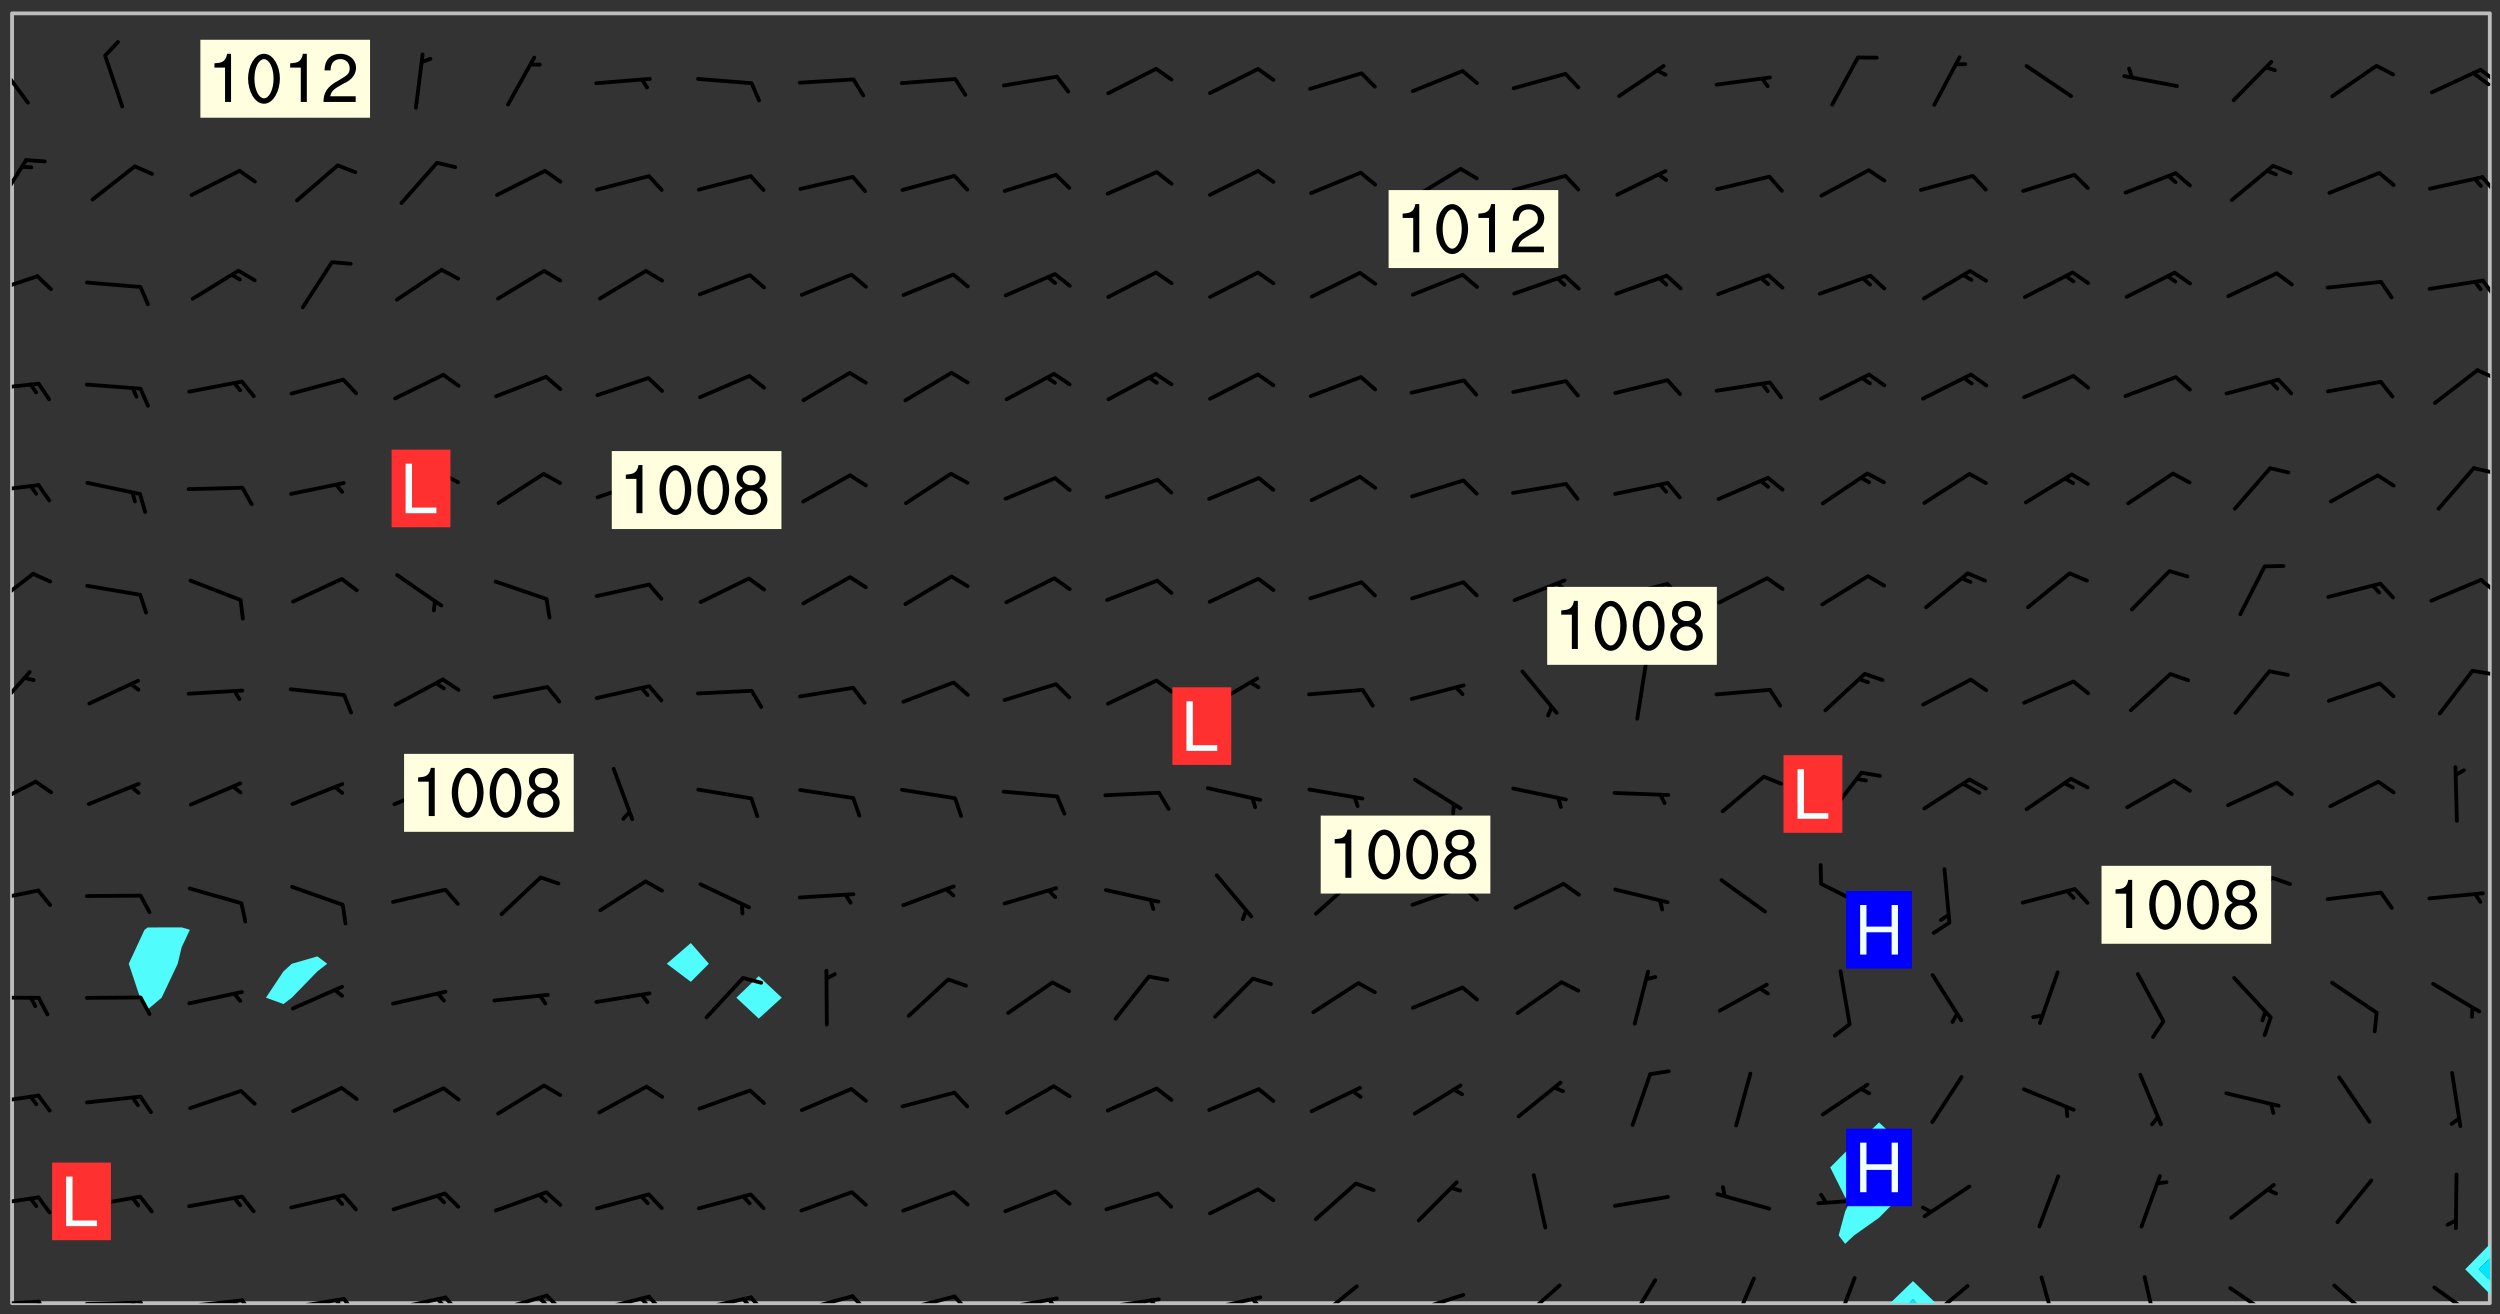 <svg xmlns="http://www.w3.org/2000/svg" role="img" xmlns:xlink="http://www.w3.org/1999/xlink" viewBox="142.45 309.95 326.84 171.84"><rect x="142.45" y="309.95" width="326.84" height="171.84" fill="#333333" stroke="none"/><defs><clipPath id="a"><path d="M144 311.672h1v168.656h-1zm0 0"/></clipPath><clipPath id="b"><path d="M144 311.672h324v168.656H144zm0 0"/></clipPath><clipPath id="c"><path d="M389 477h7v3.328h-7zm0 0"/></clipPath><clipPath id="d"><path d="M391 479h3v1.328h-3zm0 0"/></clipPath><clipPath id="e"><path d="M467 311.672h1V473h-1zm0 0"/></clipPath><clipPath id="f"><path d="M144 479h4v1.328h-4zm0 0"/></clipPath><clipPath id="g"><path d="M147 479h3v1.328h-3zm0 0"/></clipPath><clipPath id="h"><path d="M153 479h9v1.328h-9zm0 0"/></clipPath><clipPath id="i"><path d="M160 479h3v1.328h-3zm0 0"/></clipPath><clipPath id="j"><path d="M159 480h2v.328h-2zm0 0"/></clipPath><clipPath id="k"><path d="M166 479h9v1.328h-9zm0 0"/></clipPath><clipPath id="l"><path d="M173 479h3v1.328h-3zm0 0"/></clipPath><clipPath id="m"><path d="M172 479h3v1.328h-3zm0 0"/></clipPath><clipPath id="n"><path d="M180 479h8v1.328h-8zm0 0"/></clipPath><clipPath id="o"><path d="M187 479h3v1.328h-3zm0 0"/></clipPath><clipPath id="p"><path d="M186 479h2v1.328h-2zm0 0"/></clipPath><clipPath id="q"><path d="M193 479h8v1.328h-8zm0 0"/></clipPath><clipPath id="r"><path d="M200 479h3v1.328h-3zm0 0"/></clipPath><clipPath id="s"><path d="M199 479h2v1.328h-2zm0 0"/></clipPath><clipPath id="t"><path d="M206 479h9v1.328h-9zm0 0"/></clipPath><clipPath id="u"><path d="M213 479h3v1.328h-3zm0 0"/></clipPath><clipPath id="v"><path d="M212 479h3v1.328h-3zm0 0"/></clipPath><clipPath id="w"><path d="M220 479h8v1.328h-8zm0 0"/></clipPath><clipPath id="x"><path d="M227 479h3v1.328h-3zm0 0"/></clipPath><clipPath id="y"><path d="M226 479h2v1.328h-2zm0 0"/></clipPath><clipPath id="z"><path d="M233 479h8v1.328h-8zm0 0"/></clipPath><clipPath id="A"><path d="M240 479h3v1.328h-3zm0 0"/></clipPath><clipPath id="B"><path d="M239 479h2v1.328h-2zm0 0"/></clipPath><clipPath id="C"><path d="M246 479h9v1.328h-9zm0 0"/></clipPath><clipPath id="D"><path d="M253 479h3v1.328h-3zm0 0"/></clipPath><clipPath id="E"><path d="M260 479h8v1.328h-8zm0 0"/></clipPath><clipPath id="F"><path d="M266 479h4v1.328h-4zm0 0"/></clipPath><clipPath id="G"><path d="M273 479h8v1.328h-8zm0 0"/></clipPath><clipPath id="H"><path d="M279 479h2v1.328h-2zm0 0"/></clipPath><clipPath id="I"><path d="M286 479h9v1.328h-9zm0 0"/></clipPath><clipPath id="J"><path d="M292 479h2v1.328h-2zm0 0"/></clipPath><clipPath id="K"><path d="M300 479h8v1.328h-8zm0 0"/></clipPath><clipPath id="L"><path d="M305 479h3v1.328h-3zm0 0"/></clipPath><clipPath id="M"><path d="M314 477h7v3.328h-7zm0 0"/></clipPath><clipPath id="N"><path d="M326 478h8v2.328h-8zm0 0"/></clipPath><clipPath id="O"><path d="M340 477h7v3.328h-7zm0 0"/></clipPath><clipPath id="P"><path d="M354 477h6v3.328h-6zm0 0"/></clipPath><clipPath id="Q"><path d="M368 476h4v4.328h-4zm0 0"/></clipPath><clipPath id="R"><path d="M382 476h4v4.328h-4zm0 0"/></clipPath><clipPath id="S"><path d="M394 477h6v3.328h-6zm0 0"/></clipPath><clipPath id="T"><path d="M409 476h3v4.328h-3zm0 0"/></clipPath><clipPath id="U"><path d="M422 476h3v4.328h-3zm0 0"/></clipPath><clipPath id="V"><path d="M433 478h8v2.328h-8zm0 0"/></clipPath><clipPath id="W"><path d="M447 477h7v3.328h-7zm0 0"/></clipPath><clipPath id="X"><path d="M460 478h7v2.328h-7zm0 0"/></clipPath><clipPath id="Y"><path d="M144 466h4v2h-4zm0 0"/></clipPath><clipPath id="Z"><path d="M144 452h4v3h-4zm0 0"/></clipPath><clipPath id="aa"><path d="M144 440h4v1h-4zm0 0"/></clipPath><clipPath id="ab"><path d="M144 426h4v3h-4zm0 0"/></clipPath><clipPath id="ac"><path d="M144 411h4v5h-4zm0 0"/></clipPath><clipPath id="ad"><path d="M144 397h3v7h-3zm0 0"/></clipPath><clipPath id="ae"><path d="M465 397h3v2h-3zm0 0"/></clipPath><clipPath id="af"><path d="M144 384h4v6h-4zm0 0"/></clipPath><clipPath id="ag"><path d="M466 385h2v3h-2zm0 0"/></clipPath><clipPath id="ah"><path d="M144 373h4v2h-4zm0 0"/></clipPath><clipPath id="ai"><path d="M465 370h3v2h-3zm0 0"/></clipPath><clipPath id="aj"><path d="M144 359h4v3h-4zm0 0"/></clipPath><clipPath id="ak"><path d="M466 358h2v2h-2zm0 0"/></clipPath><clipPath id="al"><path d="M144 345h4v4h-4zm0 0"/></clipPath><clipPath id="am"><path d="M466 346h2v3h-2zm0 0"/></clipPath><clipPath id="an"><path d="M144 330h3v8h-3zm0 0"/></clipPath><clipPath id="ao"><path d="M466 332h2v4h-2zm0 0"/></clipPath><clipPath id="ap"><path d="M144 317h3v7h-3zm0 0"/></clipPath><clipPath id="aq"><path d="M466 318h2v3h-2zm0 0"/></clipPath><clipPath id="ar"><path d="M465 319h3v3h-3zm0 0"/></clipPath><g id="as" clip-path="url(#clip1)"><path fill="#fff" fill-opacity="0" fill-rule="evenodd" d="M0 0h1000v1000H0zm0 0"/><path fill="#d3d3d3" fill-opacity="0" fill-rule="evenodd" d="M162.152 355.867l-.234.293.059.234.117.172.176.234.293.348.113.059.117-.172.059-.234.176-.176.465-.176h.699l.234.293.289.816.059.176.176.23.352.234.699.699.172.176.234.348.234.41.289.582.41.465.23.234.234.176.117.23.176.293.172 1.164v.234l.059.289.059.117.117.117.348.41.117.172.176.176.176.234.117.172.172.352.059.234.234.406.234-.059-.176.176-.059.93h-.582l-.234-.113-.348.113-.117.117-.059.293-.059.176-.117.172-.465.293-.059.234-.059.113v.645l.059.172v.41l.059.059v.406l.059.406.117.176.059.059.23.641-.059.293v.699l-.059.582v.234l-.059.23-.055.352v1.922l.055.117h.426l-.367.117-.023.352.891 1.168 1.742.539 1.34.359v.539l.09.809.535.715 1.52.27.891-.086.09 1.164.535.18 1.16-.18 2.055-.984 1.16-.363 1.879-.176 1.695-.18-.18.719-1.516.086-1.25.09-.805.27-1.074.809.27.719.535.898-.18.625-.266.809.266 1.078.625.898.805.18 1.25-.18-.266.723.098.504.055.293v.172l.059.293v.406l.176.117.352.117h.406l.293-.176.113-.117.059-.117.117-.23.059-.176.352-.465.23-.176.176-.059.176.059.059.176.117.988.055.469.059.172.117.234.176.059.816.059h.289l.117.234.059.406.059.352v1.105l.117.293.117.348.289.699.176.352.582.754.352.176.172.059.469.234.641.465.348.234.293.176.293.055.23.062.816.348.293.176.113.172.352.352.117.176.523.641v.289l.059.352v.348l.059.352.059.289.117.059.172.059h.176l.582.234.176.117.176.289.176.234.113.234.293.23.117.117v.41l.059.055.289.234.234.117.059.117.117.172.059.117.23.234.059.176.234.059.117.059-.117.113-.059.117v.117l-.117.293-.117.289v.582l.176.117.117.059.059.117.117.117.113.059.176.348.059.352.059.406v.176l-.059.176-.117.699v.172l.117.176.293.293h.406l.176.117.117.172.117.293v.234h-.527l-.23-.234h-.234l-.176.059-.059.699.059.348.117.176.176.41.117.23.289.469.176.055h.523l.234.059.758.641.059.293v.234l.059.059.23.348v.352l-.117.172v.293l.293.289.293.176.172.059.293.176.293.117.582.406.289.234.293.176.219.16.016.012.23.176.641.523.176.234.117.176.176.176.113.172v.641l.117.176.469.117.582.117.234.059.23.113.293.117.113.059.586.352.289.172.176.062.176.055.176.059.699.352.289.176.234.055.289.176.234.117.641.406.293.117.172.059.234.059.41.059.23.059.234.117.059.172-.41.176.469.059.059.293.113.234.176.055.234.059.176.059.406.117.641.234.117.172.059.234v.176l-.059.117-.059.406.234.234.117.059.348.117.641.23.176.117.289.117.176.176.234.465.582 1.105.176.176.348.176.176.117.352.117 1.047.523.234.059.465.113.293.059.465.176.758.582.234.234.348.465.176.176.289.234.816.699.293.176.289.289.293.176.293.289.695.641.176.176.293.234.289.234.469.289.641.582.348.234.234.293.348.348.352.465.934.992.348.406.117.176.234.059.113.117.645.176.23.113.234.059.293.176.23.117.934.699.406.406.234.176.406.176.234.117.816.348.348.234.234.117.293.289.23.117.758.352.352.172.23.059.293.117.234.059.871.176h.816l.469.23.172.059.875.699.465.117.293.059.176.059.23.059.469.059.348.059.352.059.406.059h.293l.172.059v.23l.176.176h.293l.348.059.352.059.699.117h.641l.465-.234.293-.176.172-.117.41-.172.289-.176.934-.465.469-.293.523-.293.465-.172.465-.176 1.051-.465.289-.117.41-.117.289-.117.527-.176 1.516-.699.582-.348.289-.059.293-.059.348-.117.875-.23.352-.117h.113l.234-.059.875-.234.234-.059h.812l.352-.059.816-.117.172-.059.352-.055.293-.059.23-.059.816-.176.176-.059h.348l.234-.059.465-.117.758-.172.234-.059h.348l.41-.117.289-.059 1.285-.059h.289l.41-.059.23-.059h.176l.875-.117h.406l.41-.117h.348l.352-.113.871-.059h1.75l1.047.289.41.117.289.117.352.117.289.117 1.051.172.289.059h.293l.293.059.172.059.41.059.172.059.117.059h.117l.117.059.352.059h.113l.41.066 1.922.395 1.926.395 1.52.449 1.695.719 2.145.805 1.605-.719 1.43-.805 1.16-1.078 1.25-.449 3.035-.719 1.875-.359 2.145-1.348 2.234-1.254 2.5-1.258 1.695-.449 1.785-.18 1.16-.27.625.539 1.34-.27.715-.988.984-1.344.445-.18.805-.359 1.875-.539 1.785-.449 1.25-.27 1.16-.09 1.699-.09 1.961-.27 1.25-.09h.539l.625-.09h.891l2.145-.18 2.41-.18 2.59-.09 1.695.18 1.609.09 1.43.359 1.16.719 1.875.988 1.16 1.527.266.715.629.09.355.898.535.539.535 1.527 1.074.359h.535l-.805.535.09 1.707.715 2.695.891.805.895.988.715 1.258 1.785.539 1.52-.18.355 1.344 1.609-.805.98-.539.27.27.316-.215.219-.145.801.449.449-.359h.355l.535-.27.539-.719.535-.27.625-.988 1.16.449.84.371 1.395.617 1.695-.18h1.605l1.785.09.18-1.707.535-1.344.805.27.492.848.402.406-.09.539v.359l.715.449.711-.27h1.43l.359.988.445 1.258.715 1.344 1.25.629 1.695.629.715-.18.18-.539.98-.09.449.359.086 1.258-.266.629-.535.18v.539l.715.984.266.539.984.988.801 1.078-.266.359-.09.898-.625 2.332-.355 2.066-.09 1.793-.18.719-.09.539v1.438l-.98 1.883-.359 1.707-.535.898-.805 1.168-.266.539 2.055 1.254.086.359-.355.539-.09-.18v.809l.09 1.438-.445.715-1.074.094-.266.715.535.898.805.719 1.16.809 1.34.27.445.359-.355.449-1.789-.09-1.25-.449-.715-.719-.625-.09-.176 3.59-.188 1.309h89.359V311.703h-55.27v49.082l.762.125 3.289.543 2.023 2.836v2.754l2.352.332 2.348.332h4.051l-1.379 4.16-2.023.707-2.023.703-.543.344-2.594 1.617-.188.117-2.023-2.078-.73-2.742-2.672-2.078-1.375-3.5-.066-.082-1.957-2.672 2.75-1.418v-49.082H294.422v91.414l.117.031.133.012.074.074.105.047.09.059.086.059.09.059.297.297.059.09.031.117.027.117.016.137-.031.117-.059.09-.059.086-.043.105-.047.102-.027.121v.145l.176.27.148.148.074.086.074.074.043.105.062.09.059.086.043.105.059.09.047.102.043.105.059.086.117.18.074.074.062.086.059.09.043.105.059.09.059.086.062.09.059.09.043.102.117.18.074.074.059.086.074.074.09.059.105.047h.148l.133-.016.133.016.102-.047.074-.074.047-.102-.016-.133v-.148l-.047-.105-.027-.117-.047-.102-.027-.121-.043-.102-.062-.09-.043-.102-.043-.105-.031-.117-.016-.133-.012-.137.086-.059.059-.086.121-.031.043.105.016.133v.117l.059.102.059.09.09.059.148.148.059.09.043.105-.012.102.086.059.105.047.086.059.09.059.074.074-.117.027-.105.047-.086.059-.074.074-.059.09-.062.086-.027.121-.047.102-.043.105-.031.117-.012.133-.016.133v.148l.027.117.047.105.043.102.059.09.074.074.09.059.074.074.09.059.059.09.043.105.047.102.117.031.133.016h.148l.117-.031.105.043.043.105.047.102.027.121L299.5 410l.027.117.031.121.027.117.105.043.102.047.133-.016.148.148.062.086.074.074.07.074.09.062.105.043.102.043.117.031.137.016.117-.031.074-.074.027-.117-.012-.133-.031-.121-.027-.117.043-.105h.117l.09.062.117.027h.148l.133.016h.148l.133.016.133-.016h.148l.133-.016.133-.012.137.012.117-.027.133-.016.191-.059-.059.176-.016.133-.027.121-.016.133-.059.086-.133.016-.105.047-.105.043-.117.031-.117.027-.266.031h-.148l-.133.016-.074.074.059.086.148.148.117.18.074.07.09.062.09.059.086.059.09.059.102.043.105.062.105.043.086.059.105.047.102.043.18.117.059.09-.043.102-.047.105.016.133.223.223.059.09.043.102.031.121.043.102.016.133.031.117.012.137.031.117.148.148.102.043.105.043.117.031.133.016.137.016h.117l.117-.031.09-.059.043-.105.047-.102.043-.105.031-.117.012-.133v-.148l-.012-.133-.016-.133-.031-.117-.043-.105-.047-.105-.043-.102-.043-.105-.016-.133.016-.133.027-.117.031-.117.027-.121.047-.102.09-.059.086-.062.074-.074.09-.059.223-.223.059-.086.074-.074.117-.18.059-.086v-.148l-.074-.074-.102-.047-.105-.043-.102-.043-.059-.09-.047-.105-.027-.117.09-.059.117-.031.102-.043.18-.117.148-.148.012-.133-.012-.105-.09-.059-.133.016h-.148l-.133.016-.133-.016-.121-.031-.086-.059-.074-.074-.059-.09-.062-.086-.117-.18-.059-.086.031-.121.086-.059.121-.031.059-.086v-.121l-.031-.117-.059-.09-.059-.086-.047-.105-.027-.117-.016-.133.059-.09.074-.074.09-.059.117-.18.074-.074.059-.086.148-.148.121-.031.133-.016.133.016.074.074.043.105.016.133-.031.117-.117.031-.133.012-.148.148-.043.105-.047.102-.027.121-.031.117v.148l.031.117.043.105.059.09.074.07.074.074.117.031.121.027.117-.027.133-.016h.117l.09.059.074.074.047.105.059.086.102.047.133.016.105.043.086.059-.012.105-.074.074-.18.117-.059.09-.09.059-.07.074-.074.074-.062.09-.027.117-.016.133.016.133-.016.133v.148l.016.133.027.117.031.121.074.074.09.059.086.059.09.059.117.031v.086l-.102.047-.09.059-.266.031-.117.027h-.148l-.105.043-.102.047-.059.09-.062.234-.012.133-.031.121-.016.133v.293l-.012.133.012.137.016.133.133.016.133.012.121.031.086.059.074.074.047.105.043.102.016.133v.445l-.016.133v.445l.031.266.027.117.016.133.031.117.086.211.031.266v.148l-.031.117-.027.117-.031.121-.027.117-.031.117-.031.121-.012.133-.016.133.09.059.117-.031.102.016.047.105-.031.266v.441l-.043.105-.047.105-.043.102-.043.105-.059.086-.031.121-.043.117-.031.117-.016.133.016.133.059.09.105.047.086.059.059.086-.012.137-.031.117-.043.102v.445l-.016.133v.148l-.031.117-.043.105-.027.117-.047.105-.043.102-.031.121-.027.117-.031.133-.031.117-.027.117-.043.105-.031.117-.031.121-.012.133-.016.133v.297l.027.117v.148l.047.398.027.117.059.09.121.031h.148l.133-.016.059.09v.117l-.059.09-.09.059-.102.043-.105.047-.09.059-.086.059-.137.016-.117-.031-.133-.016-.102.047-.062.086-.012.137-.016.133-.031.117-.027.117-.016.133-.031.121v.297l.016.133.031.117v.148l.012.133v.148l-.027.117-.047.102-.027.121-.031.117-.059.09-.074.074-.102.043-.105.047-.117.027-.121.031-.102-.047.059-.086.105-.047.027-.117.031-.117.027-.121.031-.117v-.148l.016-.133-.031-.117-.043-.105-.105.016-.074.074-.102.043-.09.062-.074.074-.043.102-.016.133-.031.117L304.25 426l-.031.117-.027.117-.031.121-.027.117-.031.117-.043.105-.09.059h-.09l-.117-.031-.031-.086.016-.137-.031-.117v-.148l-.012-.133v-.148l-.062-.234-.027-.121-.043-.102-.047-.105-.059-.086-.059-.09-.043-.105-.062-.086-.148-.148-.07-.074-.105-.047-.105-.043-.102-.043-.297-.297-.09-.074-.086-.059-.105-.043-.09-.062-.086-.059-.105-.043-.09-.059-.086-.062-.074-.07-.105-.047-.086-.059-.105-.043-.09-.062-.102-.043-.105-.043-.086-.059-.105-.047-.105-.043-.102-.047-.09-.059-.102-.043-.105-.043-.09-.062-.117-.027-.133-.016-.133.016H299.75l-.133.016-.117-.031-.09-.059-.074-.074-.09-.059-.102-.047h-.148l-.121-.027-.102-.043-.074-.074-.117-.18-.09-.059-.102-.043-.09-.062-.105-.043-.09-.059-.086-.059-.105-.047-.059-.086-.059-.09-.043-.105-.047-.102-.074-.074-.086-.059-.074-.074-.09-.059-.223-.223-.043-.105-.031-.266.105-.043h.145l.105.043.074.074.09.059.086.059.105.047.09.059.148.148.07.074.148.148.062.086.074.074.086.059.074.074.09.062.09.059.086.059.27.176.102.047.105.043.102.043.047-.074.059-.086.074-.074.07-.074.105.043.074.074.059.09.043.102.047.105.043.105.121.027.117-.027.074-.09.043-.105.059-.09.074-.074.105-.043.117-.027.133.012.09.059.148.148.059.09.043.105.047.102.043.105.043.102.105.047.105.043.133.016.086-.059.059-.09.074-.074.105-.043.117.027.105.047.102.043.105.043.102.047.18.117v.117l-.016.133.016.133.016.137.059.086.102.047.121.027.117.031h.148l.117-.031.059-.09.18-.117.059-.09.074-.074.059-.086.117-.18.18-.117.117.031.09.059.043.074-.016.133v.117l.09.059h.148l.133-.016.133-.012.266-.031.105-.043.117-.031.121-.027.074-.074.07-.074.062-.09-.016-.105-.047-.102-.102-.043-.105-.016-.117.027-.266.031h-.148l-.074-.074-.09-.059-.117-.031-.117-.027-.133-.016h-.148l-.133.016h-.297l-.105-.047-.148-.148-.043-.102-.059-.09.223-.223.086-.059.105-.043.117-.031.133-.016.133.016.137.016.102.043.133-.012.09-.062.102-.043.062-.09-.047-.102-.09-.059-.117-.031-.102-.043-.059-.09-.062-.09v-.117l.016-.133.105-.047.074-.07v-.121l-.09-.059-.031-.117.09-.059.074-.074.043-.105.059-.09.047-.102.016-.133v-.148l-.047-.105-.043-.102-.09-.059-.133-.016-.102-.043-.137-.016-.117-.031h-.445l-.133-.016-.133-.012-.133-.016-.117-.031h-.148l-.133-.016-.133-.012-.266-.031-.121-.043-.086-.059-.074-.074v-.148l.012-.133.105-.047.102-.043.133-.016h.152l.133-.016h.293l.121.031.102.043.09.059.234.062.121-.047.09-.059.102-.043.133-.016.105.043.102.047.133.012.121-.027h.145l.121-.031.117-.027.105-.047.074-.074.086-.059.148-.148.059-.086.047-.105.027-.117.016-.105-.102-.043-.09-.059-.117-.031-.105-.043-.09-.062-.074-.086-.074-.074-.102-.043-.105-.047-.102-.043-.059-.09-.047-.102-.086-.211-.062-.086-.059-.09-.074-.074-.086-.059h-.27l-.117.031-.09.059-.102.043-.133.016-.105-.016-.027-.117-.062-.09-.117-.031-.102-.043-.148-.148-.031-.117-.016-.105.074-.074.18-.117.117-.027.117-.031.137.016.102.043.105.043.102.047.105.043.117.031.133.016.117.027.133.016.105-.016.09-.059-.074-.074-.105-.043-.074-.074-.074-.09-.148-.148-.086-.059-.09-.059-.074-.074-.09-.059-.102-.047-.121-.027-.102-.047-.105-.043-.117-.031-.102-.043-.121-.031h-.148l-.117.031-.105.043-.086.062-.18.117-.086.059-.09.059-.105.047-.086.059-.105.043-.102.043-.105.047-.074.074-.059.09-.059.086-.047.105-.059.086-.074.074-.133-.012-.117-.031h-.117l-.074.074-.09.059-.074.074-.09.059-.086.059-.105.047-.102.043-.137.016-.102-.043-.148-.148-.105-.047h-.086l-.105.047-.102.043-.121.031-.117-.031-.074-.074v-.117l.031-.121.074-.07.059-.09.074-.074.117-.031.105-.043h.293l.133-.016.137-.016.102-.043.09-.059.102-.047.09-.059.133-.012.09.059.133.012.09-.059.086-.059.105-.043.09-.059.086-.062.09-.059.148-.148.059-.086.059-.09.105-.043.133-.016.117.027.121.031.059-.059.059-.09.031-.266.027-.117.105.012.133.016.102-.043.09-.059.059-.09.074-.074.059-.09.047-.102.012-.133-.012-.133-.047-.105-.148-.148-.059-.09-.059-.086-.043-.105v-.445l.016-.133v-.148l.012-.133-.059-.059-.09.059-.102-.043-.18-.117-.086-.059-.062-.09-.059-.09-.074-.074-.086-.059-.121.031-.102.012-.105.047-.086.059-.105.043-.148.148-.09.059-.086.059-.09.062-.105.043-.133.016v-.121l.105-.043.117-.031.074-.07.043-.105v-.148l-.027-.117-.148-.148-.133-.016h-.148l-.117.031-.105.043-.102.043-.09.062-.117.027-.074-.074.012-.133-.043-.102-.043-.105-.09-.059-.117.027-.121.031-.117.031-.102.043-.121.031-.102.043-.105.043-.09.059-.102.016v-.117l.016-.133-.059-.09-.074.043-.148.148-.059.09-.074.074-.047.105-.043.102-.074.074-.059.09-.074.074-.059.086-.074.074-.09.062-.074.07-.074.074-.102.016-.133.016-.105-.043v-.121l.148-.148.043-.102.059-.09.047-.102.043-.105.059-.09.031-.117.043-.102.031-.121.027-.117.047-.105.043-.102.043-.105.074-.07.09-.062.09-.059.102-.043h.297l.266-.031.105-.043-.074-.074-.117-.031-.105-.043-.09-.059-.102-.047-.09-.059-.102-.043-.105-.043-.09-.062-.086-.059-.105-.043-.102-.043-.121-.031-.117-.031-.102-.043L297.5 410.25l-.102-.043-.09-.059-.043-.105-.016-.133.102-.043.133-.016.137.016.133-.016.102-.043.059-.09.016-.105-.09-.059-.074-.074-.102-.043-.09-.059-.148-.148-.043-.105-.016-.133v-.293l-.059-.09-.09-.059-.074-.074-.043-.105-.031-.117-.059-.09-.074-.074-.117-.027-.074-.074-.09-.059-.09-.062-.086-.059-.074-.074-.059-.086-.047-.105-.086-.059-.148-.148-.195-.059-.133.016-.102.043-.074.074-.047.102-.043.105-.059.09-.059.086-.297.297-.09.059h-.086l-.062-.086-.043-.105.031-.117.059-.09.027-.117-.012-.133-.09-.062-.105.047-.117.027-.117.031-.27.176-.102.047-.117.027-.105.047-.09.059-.102.043-.059-.086-.047-.105.016-.133.047-.105.07-.074.074-.07.059-.09v-.148l-.043-.105h-.238l-.102.047-.031.117-.027.117-.031.121-.074.043-.133.016-.074-.047-.043-.102-.043-.105-.047-.102-.043-.105-.121.031-.102.043-.133.016-.117.031-.105.043-.09.059-.102.047-.121.027-.133.016-.102-.043-.059-.09-.047-.105-.043-.102-.043-.105v-.117l.059-.09.086-.059.18-.117.102-.047.105-.043.105-.059.102-.043.09-.062.102-.043.105-.059.102-.047.09-.059.105-.043.102-.043.09-.062.102-.043.137-.016.117.031.102.043.121.031.102.043.105.047.102.043.105.043.102.047.105.043.102.043.105.047.086.059.105.043.117.031.105.043.102.047.09.059.105.043.102.043.105.047.117.027.102.047.121.027h.148l.086-.059.016-.102.059-.09-.027-.117-.074-.074-.117-.18-.074-.074-.09-.074-.18-.117-.086-.059-.105-.043-.102-.047-.27-.176-.059-.09-.074-.074-.059-.09-.043-.102-.031-.117-.016-.137v-.562l-.012-.133-.016-.133-.031-.117-.016-.133-.012-.133-.031-.121-.223-.223-.059-.086-.016-.105.031-.117.133-.016v-91.414H172.992v1.453l-.059.234-.352 1.051-.172.523-.117.348-.176.41-.117.172-.234.293-.23.059h-.352l-.117.059-.23.406v.293l.117.176.23.23.117.234.641.758.293.465.176.234.23.352.234.348.641.816.176.465.172.41.117.695.176.469.117 1.398.059.465v.875l.117 1.047v4.781l-.059.465-.352 1.281-.176.523-.113.41-.352.93L172.934 336l-.234.582-.117.176-.172.348-.176.406-.352.816-.059.293-.113.293-.117.289-.059.176-.117.875-.059.406-.059.117-.059.176-.059.172-.23.527-.117.172v.234l-.117.234-.059.172-.176.586v.289l-.059.176v.293l-.059.113-.059.527v.172l-.055.234v2.621l-.176.816-.117.176-.176.234-.117.172-.113.234-.586.934-.23.289-.293.465-.176.234-.289.352-.352.699-.113.23-.176.41-.176.23-.406.527-.816.699-.293.172-.289.234-.176.117-.176.176-.523.406-.527.176-.172.176-.234.055-.641.176h-.758m12.211 31.023l-1.074.449.359.895 1.25-.715.445-.539-.98-.09"/><path fill="#d3d3d3" fill-opacity="0" fill-rule="evenodd" d="M201.508 416.598h-.895l.449.629.98.359.805-.09.445-.988-.176.09-.715-.355-.895.355m154.621 59.07l-.059-.523v-.293l.113-.293.059-.23.469-.469h.113l.117-.113.117-.059h.176l.234-.059h.348l.234.059.117.059.23.172.059.176.117.582v.293l-.117.176-.172.289-.176.176-.527.523-.23.234-.117.059h-.176l-.117-.059-.406-.293-.176-.117-.117-.059-.059-.113-.055-.117m6.641-10.957l-.059-.172v-1.109l.059-.172.176-.059.172-.059h.176l.234-.059.117.059.059.699-.059.172-.117.176-.117.059-.234.523-.113.059h-.234l-.059-.117m9.613-14.391l-.117-.176v-.699l.293-.875.117-.172.176-.352.113-.23.117-.293.352-.758.117-.23.172-.234h.176l.117-.059h.641l.117.059.234.234.172.113.352.293.117.117.113.176v.113l.117.059.117.117v.699l-.059.176v.23l-.059.176-.348 1.051-.117.23-.117.234-.117.059-.23.234-.641.289h-.875l-.41-.117-.641-.465"/><path fill="none" stroke="#bebebe" stroke-linecap="round" stroke-linejoin="round" stroke-miterlimit="10" stroke-width=".5" d="M467.957 311.695H144.027v168.625h323.93v-168.625"/><g clip-path="url(#a)"><path fill="#fff" fill-opacity="0" fill-rule="evenodd" d="M144 475.891v4.438h.004H144V311.672h.004H144v164.219"/></g><g clip-path="url(#b)"><path fill="#fff" fill-opacity="0" fill-rule="evenodd" d="M144.004 480.328V311.672h22.188V431.191l-4.438.012-.41.305-2.062 4.438 1.48 4.438.992 1.551 1.828-1.551 2.102-4.438.508-2.141 1.082-2.297-1.082-.316V311.672h17.754v123.309l-3.34.965-1.098.996-2.289 3.441 2.289.832 1.094-.832 3.344-3.441 1.281-.996-1.281-.965v-123.309h48.82v121.566l-3.145 2.707 3.145 2.367 2.363-2.367-2.363-2.707v-121.566h8.879V437.566l-2.93 2.816 2.93 2.73 3.008-2.73-3.008-2.816V311.672h146.465v145.023l-1.527 1.441-2.91 2.48-1.945 1.957 1.945 3.898.641.543-.641 1.336-.84 3.102.84 1.113 1.184-1.113 3.254-2.301 2.105-2.137.641-4.441-1.195-4.438-1.551-1.441V311.672h79.887v160.91l-3.258 3.309 3.258 3.258v1.18h-72.473l-2.977-2.898-2.996 2.898H144.004"/></g><path fill="#50fcfc" fill-rule="evenodd" d="M160.762 440.383l-1.48-4.438 2.062-4.438.41-.305 4.438-.012 1.082.316-1.082 2.297-.508 2.141-2.102 4.438-1.828 1.551-.992-1.551m18.746.832l-2.289-.832 2.289-3.441 1.098-.996 3.34-.965 1.281.965-1.281.996-3.344 3.441-1.094.832m53.258-2.902l-3.145-2.367 3.145-2.707 2.363 2.707-2.363 2.367m8.879 4.801l-2.93-2.73 2.93-2.816 3.008 2.816-3.008 2.73m142.027 23.359l-1.945-3.898 1.945-1.957 2.91-2.48 1.527-1.441 1.551 1.441 1.195 4.438-.641 4.441-2.105 2.137-3.254 2.301-1.184 1.113-.84-1.113.84-3.102.641-1.336-.641-.543"/><g clip-path="url(#c)"><path fill="#50fcfc" fill-rule="evenodd" d="M389.551 480.328h2.441l.555-.535.551.535h2.426l-2.977-2.898-2.996 2.898"/></g><g clip-path="url(#d)"><path fill="#00e8fc" fill-rule="evenodd" d="M391.992 480.328l.555-.535.551.535h-1.105"/></g><path fill="#50fcfc" fill-rule="evenodd" d="M467.996 479.148l-3.258-3.258 3.258-3.309v1.793l-1.492 1.516 1.492 1.492v1.766"/><path fill="#00e8fc" fill-rule="evenodd" d="M467.996 477.383l-1.492-1.492 1.492-1.516v3.008"/><path fill="#50fcfc" fill-rule="evenodd" d="M467.996 477.383v1.766l.004.004v-1.766l-.004-.004"/><path fill="#00e8fc" fill-rule="evenodd" d="M467.996 474.375v3.008l.004.004v-3.016l-.004.004"/><path fill="#50fcfc" fill-rule="evenodd" d="M467.996 472.582v1.793l.004-.004v-1.793l-.004.004"/><g clip-path="url(#e)"><path fill="#fff" fill-opacity="0" fill-rule="evenodd" d="M467.996 311.672H468v160.906-160.906h-.004"/></g><g clip-path="url(#f)"><path fill="none" stroke="#000" stroke-linecap="round" stroke-linejoin="round" stroke-miterlimit="10" stroke-width=".5" d="M147.508 480.117l-7.016.422"/></g><g clip-path="url(#g)"><path fill="none" stroke="#000" stroke-linecap="round" stroke-linejoin="round" stroke-miterlimit="10" stroke-width=".5" d="M147.508 480.117l1.277 2.094"/></g><g clip-path="url(#h)"><path fill="none" stroke="#000" stroke-linecap="round" stroke-linejoin="round" stroke-miterlimit="10" stroke-width=".5" d="M160.828 480.246l-7.027.164"/></g><g clip-path="url(#i)"><path fill="none" stroke="#000" stroke-linecap="round" stroke-linejoin="round" stroke-miterlimit="10" stroke-width=".5" d="M160.828 480.246l1.199 2.141"/></g><g clip-path="url(#j)"><path fill="none" stroke="#000" stroke-linecap="round" stroke-linejoin="round" stroke-miterlimit="10" stroke-width=".5" d="M159.805 480.273l.602 1.066"/></g><g clip-path="url(#k)"><path fill="none" stroke="#000" stroke-linecap="round" stroke-linejoin="round" stroke-miterlimit="10" stroke-width=".5" d="M174.121 479.949l-6.984.762"/></g><g clip-path="url(#l)"><path fill="none" stroke="#000" stroke-linecap="round" stroke-linejoin="round" stroke-miterlimit="10" stroke-width=".5" d="M174.121 479.949l1.383 2.027"/></g><g clip-path="url(#m)"><path fill="none" stroke="#000" stroke-linecap="round" stroke-linejoin="round" stroke-miterlimit="10" stroke-width=".5" d="M173.105 480.059l.691 1.016"/></g><g clip-path="url(#n)"><path fill="none" stroke="#000" stroke-linecap="round" stroke-linejoin="round" stroke-miterlimit="10" stroke-width=".5" d="M187.414 479.773l-6.938 1.109"/></g><g clip-path="url(#o)"><path fill="none" stroke="#000" stroke-linecap="round" stroke-linejoin="round" stroke-miterlimit="10" stroke-width=".5" d="M187.414 479.773l1.48 1.957"/></g><g clip-path="url(#p)"><path fill="none" stroke="#000" stroke-linecap="round" stroke-linejoin="round" stroke-miterlimit="10" stroke-width=".5" d="M186.406 479.938l.738.977"/></g><g clip-path="url(#q)"><path fill="none" stroke="#000" stroke-linecap="round" stroke-linejoin="round" stroke-miterlimit="10" stroke-width=".5" d="M200.695 479.582l-6.867 1.492"/></g><g clip-path="url(#r)"><path fill="none" stroke="#000" stroke-linecap="round" stroke-linejoin="round" stroke-miterlimit="10" stroke-width=".5" d="M200.695 479.582l1.586 1.871"/></g><g clip-path="url(#s)"><path fill="none" stroke="#000" stroke-linecap="round" stroke-linejoin="round" stroke-miterlimit="10" stroke-width=".5" d="M199.695 479.801l.793.934"/></g><g clip-path="url(#t)"><path fill="none" stroke="#000" stroke-linecap="round" stroke-linejoin="round" stroke-miterlimit="10" stroke-width=".5" d="M213.945 479.336l-6.742 1.984"/></g><g clip-path="url(#u)"><path fill="none" stroke="#000" stroke-linecap="round" stroke-linejoin="round" stroke-miterlimit="10" stroke-width=".5" d="M213.945 479.336l1.719 1.754"/></g><g clip-path="url(#v)"><path fill="none" stroke="#000" stroke-linecap="round" stroke-linejoin="round" stroke-miterlimit="10" stroke-width=".5" d="M212.965 479.625l.859.875"/></g><g clip-path="url(#w)"><path fill="none" stroke="#000" stroke-linecap="round" stroke-linejoin="round" stroke-miterlimit="10" stroke-width=".5" d="M227.301 479.477l-6.82 1.703"/></g><g clip-path="url(#x)"><path fill="none" stroke="#000" stroke-linecap="round" stroke-linejoin="round" stroke-miterlimit="10" stroke-width=".5" d="M227.301 479.477l1.641 1.824"/></g><g clip-path="url(#y)"><path fill="none" stroke="#000" stroke-linecap="round" stroke-linejoin="round" stroke-miterlimit="10" stroke-width=".5" d="M226.309 479.723l.82.914"/></g><g clip-path="url(#z)"><path fill="none" stroke="#000" stroke-linecap="round" stroke-linejoin="round" stroke-miterlimit="10" stroke-width=".5" d="M240.637 479.57l-6.863 1.516"/></g><g clip-path="url(#A)"><path fill="none" stroke="#000" stroke-linecap="round" stroke-linejoin="round" stroke-miterlimit="10" stroke-width=".5" d="M240.637 479.57l1.594 1.867"/></g><g clip-path="url(#B)"><path fill="none" stroke="#000" stroke-linecap="round" stroke-linejoin="round" stroke-miterlimit="10" stroke-width=".5" d="M239.637 479.789l.797.934"/></g><g clip-path="url(#C)"><path fill="none" stroke="#000" stroke-linecap="round" stroke-linejoin="round" stroke-miterlimit="10" stroke-width=".5" d="M253.914 479.418l-6.789 1.82"/></g><g clip-path="url(#D)"><path fill="none" stroke="#000" stroke-linecap="round" stroke-linejoin="round" stroke-miterlimit="10" stroke-width=".5" d="M253.914 479.418l1.672 1.797"/></g><g clip-path="url(#E)"><path fill="none" stroke="#000" stroke-linecap="round" stroke-linejoin="round" stroke-miterlimit="10" stroke-width=".5" d="M267.238 479.449l-6.805 1.758"/></g><g clip-path="url(#F)"><path fill="none" stroke="#000" stroke-linecap="round" stroke-linejoin="round" stroke-miterlimit="10" stroke-width=".5" d="M267.238 479.449l1.656 1.809"/></g><g clip-path="url(#G)"><path fill="none" stroke="#000" stroke-linecap="round" stroke-linejoin="round" stroke-miterlimit="10" stroke-width=".5" d="M280.605 479.699l-6.91 1.258"/></g><g clip-path="url(#H)"><path fill="none" stroke="#000" stroke-linecap="round" stroke-linejoin="round" stroke-miterlimit="10" stroke-width=".5" d="M279.602 479.883l.762.961"/></g><g clip-path="url(#I)"><path fill="none" stroke="#000" stroke-linecap="round" stroke-linejoin="round" stroke-miterlimit="10" stroke-width=".5" d="M293.941 479.809l-6.949 1.043"/></g><g clip-path="url(#J)"><path fill="none" stroke="#000" stroke-linecap="round" stroke-linejoin="round" stroke-miterlimit="10" stroke-width=".5" d="M292.93 479.957l.73.988"/></g><g clip-path="url(#K)"><path fill="none" stroke="#000" stroke-linecap="round" stroke-linejoin="round" stroke-miterlimit="10" stroke-width=".5" d="M307.207 479.559l-6.855 1.543"/></g><g clip-path="url(#L)"><path fill="none" stroke="#000" stroke-linecap="round" stroke-linejoin="round" stroke-miterlimit="10" stroke-width=".5" d="M306.211 479.781l.801.93"/></g><g clip-path="url(#M)"><path fill="none" stroke="#000" stroke-linecap="round" stroke-linejoin="round" stroke-miterlimit="10" stroke-width=".5" d="M319.828 478.121l-5.465 4.418"/></g><g clip-path="url(#N)"><path fill="none" stroke="#000" stroke-linecap="round" stroke-linejoin="round" stroke-miterlimit="10" stroke-width=".5" d="M327.07 481.418l6.68-2.176"/></g><g clip-path="url(#O)"><path fill="none" stroke="#000" stroke-linecap="round" stroke-linejoin="round" stroke-miterlimit="10" stroke-width=".5" d="M341.098 482.66l5.258-4.664"/></g><g clip-path="url(#P)"><path fill="none" stroke="#000" stroke-linecap="round" stroke-linejoin="round" stroke-miterlimit="10" stroke-width=".5" d="M355.234 483.34l3.613-6.023"/></g><g clip-path="url(#Q)"><path fill="none" stroke="#000" stroke-linecap="round" stroke-linejoin="round" stroke-miterlimit="10" stroke-width=".5" d="M368.961 483.555l2.789-6.449"/></g><g clip-path="url(#R)"><path fill="none" stroke="#000" stroke-linecap="round" stroke-linejoin="round" stroke-miterlimit="10" stroke-width=".5" d="M382.43 483.617l2.484-6.574"/></g><g clip-path="url(#S)"><path fill="none" stroke="#000" stroke-linecap="round" stroke-linejoin="round" stroke-miterlimit="10" stroke-width=".5" d="M394.293 482.586l5.387-4.512"/></g><g clip-path="url(#T)"><path fill="none" stroke="#000" stroke-linecap="round" stroke-linejoin="round" stroke-miterlimit="10" stroke-width=".5" d="M411.262 483.707l-1.918-6.758"/></g><g clip-path="url(#U)"><path fill="none" stroke="#000" stroke-linecap="round" stroke-linejoin="round" stroke-miterlimit="10" stroke-width=".5" d="M424.41 483.75l-1.586-6.844"/></g><g clip-path="url(#V)"><path fill="none" stroke="#000" stroke-linecap="round" stroke-linejoin="round" stroke-miterlimit="10" stroke-width=".5" d="M439.836 482.305l-5.809-3.949"/></g><g clip-path="url(#W)"><path fill="none" stroke="#000" stroke-linecap="round" stroke-linejoin="round" stroke-miterlimit="10" stroke-width=".5" d="M452.879 482.656l-5.266-4.652"/></g><g clip-path="url(#X)"><path fill="none" stroke="#000" stroke-linecap="round" stroke-linejoin="round" stroke-miterlimit="10" stroke-width=".5" d="M466.414 482.379l-5.707-4.102"/></g><g clip-path="url(#Y)"><path fill="none" stroke="#000" stroke-linecap="round" stroke-linejoin="round" stroke-miterlimit="10" stroke-width=".5" d="M147.473 466.492l-6.945 1.043"/></g><path fill="none" stroke="#000" stroke-linecap="round" stroke-linejoin="round" stroke-miterlimit="10" stroke-width=".5" d="M147.473 466.492l1.465 1.969m-2.473-1.816l.73.984m13.578-1.234l-6.918 1.238m6.918-1.238l1.516 1.93m-2.523-1.75l.758.965m13.562-1.156l-6.914 1.262m6.914-1.262l1.523 1.926m-2.527-1.742l.758.965m13.527-1.32l-6.844 1.605m6.844-1.605l1.613 1.848m-2.609-1.613l.809.922m13.438-1.387l-6.715 2.07m6.715-2.07l1.738 1.73m-2.715-1.43l.871.863m13.367-1.324l-6.609 2.387m6.609-2.387l1.82 1.648m-2.781-1.301l.91.824m13.453-.895L220.5 467.93m6.781-1.832l1.68 1.793m-2.664-1.527l.836.898m13.469-1.156l-6.789 1.816m6.789-1.816l1.672 1.797m-2.66-1.531l.836.898m13.371-1.461l-6.602 2.41m6.602-2.41l1.824 1.645m11.488-1.656l-6.594 2.434m6.594-2.434l1.828 1.637m11.457-1.711l-6.535 2.582m6.535-2.582l1.867 1.594m11.539-1.336l-6.719 2.066m6.719-2.066l1.738 1.734m11.359-2.273l-6.285 3.145m6.285-3.145l2 1.422m10.801-2.184l-5.254 4.668m5.254-4.668l2.301.852m10.867-1.008l-4.961 4.98m4.238-4.254l1.176.355m9.629-2.023l1.508 6.863m9.094-2.852l6.934-1.16m6.465-.363l6.77 1.887m-5.785-1.609l-.266-1.199m12.477 2.109l7.008-.488m-5.988.418l-.652-1.039m13.523 2.809l5.855-3.887m-5.004 3.32l-1.078-.582m17.707-4.082l-2.477 6.574m15.758-6.59l-2.406 6.605m2.055-5.645l1.215-.168m14.027.359l-5.559 4.301m4.75-3.676l1.117.504m8.012 3.75l4.43-5.457m11.055 6.242l.09-7.027m-.074 6.004l-1.09.562"/><g clip-path="url(#Z)"><path fill="none" stroke="#000" stroke-linecap="round" stroke-linejoin="round" stroke-miterlimit="10" stroke-width=".5" d="M147.473 453.176l-6.945 1.047"/></g><path fill="none" stroke="#000" stroke-linecap="round" stroke-linejoin="round" stroke-miterlimit="10" stroke-width=".5" d="M147.473 453.176l1.465 1.969m-2.473-1.816l.73.984m13.613-.996l-6.988.762m6.988-.762l1.379 2.031m-2.395-1.918l.688 1.012m13.477-1.871l-6.656 2.254m6.656-2.254l1.785 1.684m11.371-2.07l-6.34 3.031m6.34-3.031l1.977 1.457m11.359-1.418l-6.379 2.953m6.379-2.953l1.953 1.484m11.168-1.844l-5.992 3.672m5.992-3.672l2.113 1.246m11.289-1.098l-6.164 3.375m6.164-3.375l2.051 1.344m11.488-.844l-6.613 2.375m6.613-2.375l1.816 1.648m11.426-1.84l-6.465 2.758m6.465-2.758l1.906 1.543m11.57-1.066l-6.789 1.801m6.789-1.801l1.672 1.801m11.301-2.637l-6.105 3.477m6.105-3.477l2.074 1.312m11.391-1.02l-6.406 2.891m6.406-2.891l1.941 1.5m11.41-1.418l-6.477 2.727m6.477-2.727l1.902 1.551m11.34-1.715l-6.332 3.051m5.41-2.605l.988.727m13.074-1.488l-5.98 3.688m5.109-3.152l1.059.621m12.871-1.52l-5.469 4.414m4.672-3.773l1.129.48m11.398-2.234l-2.301 6.641m2.301-6.641L360.617 450m10.672.312l-1.863 6.773m17.164-5.344l-5.84 3.91m4.992-3.34l1.082.578m8.25 3.754l3.824-5.891m14.652 4.281l-6.5-2.672m5.555 2.281l.121 1.223m12.242 1.074l-2.707-6.484m2.312 5.539l-.777.949m16.551-2.43l-6.832-1.633m5.84 1.395l.309 1.188m12.562 1.137l-3.961-5.805m15.836 6.375l-1.078-6.945m.922 5.934l-.984.734"/><g clip-path="url(#aa)"><path fill="none" stroke="#000" stroke-linecap="round" stroke-linejoin="round" stroke-miterlimit="10" stroke-width=".5" d="M147.512 440.402l-7.023-.039"/></g><path fill="none" stroke="#000" stroke-linecap="round" stroke-linejoin="round" stroke-miterlimit="10" stroke-width=".5" d="M147.512 440.402l1.141 2.172m-2.16-2.176l.57 1.086m13.766-1.129l-7.027.055m7.027-.055l1.168 2.16m12.07-2.871l-6.871 1.48m5.871-1.266l.789.938m13.305-1.832l-6.43 2.836m5.492-2.422l.965.758m13.5-.527l-6.855 1.547m5.859-1.32l.801.93m13.578-.75l-6.988.734m5.973-.625l.684 1.016m13.621-1.32l-6.938 1.125m5.926-.961l.742.977m12.5-3.156l-4.77 5.156m4.77-5.156l2.375.625m8.527-1.559l.055 7.027m-.047-6.008l1.082-.582M266.418 438l-5.164 4.766M266.418 438l2.316.812m11.312-.418l-5.793 3.977m5.793-3.977l2.176 1.137m10.422-1.906l-4.355 5.516m4.355-5.516l2.414.441m11.199-.176l-4.953 4.984m4.953-4.984l2.348.711m11.441-.125l-5.902 3.812m5.902-3.812l2.145 1.195m11.473-.617l-6.504 2.656m6.504-2.656l1.887 1.57m11.047-2.266l-5.746 4.047m5.746-4.047l2.191 1.109m9.129-2.488l-1.754 6.805m1.5-5.812l1.191-.289m14.574.996l-6.148 3.406m5.254-2.91l1.027.668m10.703 4.004l-1.191-6.926m1.191 6.926l-1.938 1.5m16.539-1.996l-3.762-5.938m3.215 5.074l-.609 1.066m11.43.145l2.32-6.633m-1.98 5.668l-1.215.188m17.023.551l-3.344-6.18m3.344 6.18l-1.355 2.047m15.387-2.559l-4.777-5.152m4.777 5.152l-.805 2.316m.109-3.066l-.402 1.156m14.941-1.023l-5.832-3.918m5.832 3.918l-.254 2.441m13.668-2.598l-6.031-3.609m5.152 3.086l-.062 1.223"/><g clip-path="url(#ab)"><path fill="none" stroke="#000" stroke-linecap="round" stroke-linejoin="round" stroke-miterlimit="10" stroke-width=".5" d="M147.445 426.375l-6.891 1.387"/></g><path fill="none" stroke="#000" stroke-linecap="round" stroke-linejoin="round" stroke-miterlimit="10" stroke-width=".5" d="M147.445 426.375L149 428.27m11.828-1.227l-7.027.051m7.027-.051l1.168 2.16m12.012-1.172l-6.758-1.926m6.758 1.926l.516 2.398m12.734-2.188l-6.625-2.348m6.625 2.348l.363 2.426m13.062-4.398l-6.844 1.598m6.844-1.598l1.613 1.848m10.84-3.453l-5.125 4.809m5.125-4.809l2.324.793m11.395-.277l-5.93 3.777m5.93-3.777l2.133 1.211m11.391 2.188l-6.344-3.02m5.418 2.582l.055 1.227m14.52-2.516l-7.012.434m5.992-.371l.641 1.047m13.48-2.121l-6.586 2.457m5.625-2.098l.922.812m13.43-.945l-6.738 2.004m5.758-1.711l.859.875m13.496.594l-6.859-1.52m5.863 1.301l.328 1.18m12.812.969l-4.52-5.379m3.863 4.598l-.457 1.137m14.785-5.391l-5.23 4.691m4.469-4.008l1.152.418m13.621.066l-6.621 2.355m6.621-2.355l1.809 1.656m11.336-2.051l-6.285 3.145m6.285-3.145l2 1.422m11.59.98l-6.828-1.66m5.832 1.418l.305 1.191m7.742-3.836l5.695 4.113m7.328-3.633l6.277 3.152m-6.277-3.152l-.055-2.453m16.836 7.527l-.652-6.996m.652 6.996l-2.051 1.348m1.957-2.367l-1.027.676m17.508-4.043l-6.797 1.777m6.797-1.777l1.664 1.805m-2.652-1.547l.832.902m13.055-2.129l-5.965 3.715m5.965-3.715l2.125 1.23m-2.992-.691l2.125 1.23m11.676-2.277l-5.199 4.73m5.199-4.73l2.309.828m11.895 1.109l-6.977.859m6.977-.859l1.406 2.008m11.918-1.914l-6.996.668m5.98-.57l.676 1.023"/><g clip-path="url(#ac)"><path fill="none" stroke="#000" stroke-linecap="round" stroke-linejoin="round" stroke-miterlimit="10" stroke-width=".5" d="M147.121 412.145l-6.242 3.219"/></g><path fill="none" stroke="#000" stroke-linecap="round" stroke-linejoin="round" stroke-miterlimit="10" stroke-width=".5" d="M147.121 412.145l2.02 1.395m11.434-1.102l-6.516 2.633m5.566-2.25l.941.789m13.293-1.238l-6.457 2.766m5.516-2.363l.957.766m13.332-1.09l-6.523 2.609m5.574-2.23l.938.793m13.312-1.203l-6.496 2.672m6.496-2.672l1.891 1.562m8.949-3.656l-1.547 6.855m15.309-.133l-2.438-6.59m2.082 5.633l-.816.918m16.734-2.684l-6.934-1.145m6.934 1.145l.785 2.328m12.539-2.375l-6.949-1.051m6.949 1.051l.812 2.316m12.496-2.289l-6.938-1.102m6.938 1.102l.797 2.32m12.551-2.562l-7-.621m7 .621l.953 2.262m12.371-2.734l-7.02.328m7.02-.328l1.25 2.109m11.984-1.18l-6.859-1.531m5.859 1.309l.328 1.184m14.02-1.141l-6.926-1.172m5.918 1l.391 1.164m13.445.293l-5.949-3.742m5.082 3.195l-.09 1.227m14.734-1.836l-6.879-1.43m5.879 1.223l.344 1.176m14.043-1.551l-7.02-.27m6 .23l.535 1.105m12.98-3.461l-5.383 4.52m5.383-4.52l2.273.918m10.496-1.441l-4.289 5.57m4.289-5.57l2.418.41m-3.043.402l1.211.203m13.539-.133l-5.91 3.801m5.91-3.801l2.141 1.203m-3-.648l2.141 1.199m11.973-1.844l-5.789 3.984m5.789-3.984l2.176 1.133m-3.016-.555l1.086.566m13.23-.887l-6.109 3.469m6.109-3.469l2.07 1.312m11.383-1.047l-6.387 2.934m6.387-2.934l1.949 1.488m11.301-1.621l-6.258 3.203m6.258-3.203l2.012 1.402m8.082-3.312l.184 7.023m-.156-6.004l1.07-.602"/><g clip-path="url(#ad)"><path fill="none" stroke="#000" stroke-linecap="round" stroke-linejoin="round" stroke-miterlimit="10" stroke-width=".5" d="M146.332 397.809l-4.664 5.258"/></g><path fill="none" stroke="#000" stroke-linecap="round" stroke-linejoin="round" stroke-miterlimit="10" stroke-width=".5" d="M145.652 398.574l1.195.289m13.652.086l-6.367 2.977m5.438-2.543l.98.738m13.586.109l-7.016.414m5.996-.352l.637 1.047m13.684-.523l-6.984-.754m6.984.754l.914 2.277m12.004-4.316l-6.191 3.32m6.191-3.32l2.039 1.367m-2.938-.883l1.02.684m13.547-.18l-6.898 1.344m6.898-1.344l1.547 1.906m11.746-2.012l-6.852 1.555m6.852-1.555l1.602 1.859m-2.598-1.633l.801.93m13.594-.551l-7.02.344m7.02-.344l1.258 2.109m12.016-2.5l-6.938 1.129m6.938-1.129l1.484 1.953m11.645-2.648l-6.562 2.516m6.562-2.516l1.852 1.613m11.539-1.395l-6.715 2.078m6.715-2.078l1.742 1.73m11.387-2.207l-6.34 3.031m6.34-3.031l1.973 1.461m11.195-1.734l-6.047 3.578m5.168-3.059l1.047.641m13.625.34l-7.004.578m7.004-.578l1.324 2.066m11.887-2.668l-6.797 1.785m5.809-1.527l.832.902m12.309 2.441l-4.473-5.418m3.824 4.629l-.469 1.133m12.742-6.523l-1.09 6.941m17.359-3.77l-7 .594m7-.594l1.332 2.062m11.062-4.148l-5.16 4.77m5.16-4.77l2.316.809m-3.066-.117l1.16.406m13.438-.348l-6.223 3.266m6.223-3.266l2.027 1.383m11.402-1.137l-6.453 2.777m6.453-2.777l1.914 1.531m10.77-2.512l-5.188 4.738m5.188-4.738l2.312.82m10.629-1.176l-4.441 5.445m4.441-5.445l2.406.477m12.012 1.109l-6.648 2.277m6.648-2.277l1.793 1.676m10.336-3.324l-4.277 5.574"/><g clip-path="url(#ae)"><path fill="none" stroke="#000" stroke-linecap="round" stroke-linejoin="round" stroke-miterlimit="10" stroke-width=".5" d="M465.699 397.652l2.422.402"/></g><g clip-path="url(#af)"><path fill="none" stroke="#000" stroke-linecap="round" stroke-linejoin="round" stroke-miterlimit="10" stroke-width=".5" d="M146.777 384.973l-5.555 4.301"/></g><path fill="none" stroke="#000" stroke-linecap="round" stroke-linejoin="round" stroke-miterlimit="10" stroke-width=".5" d="M146.777 384.973l2.238 1.004m11.762 1.734l-6.926-1.176m6.926 1.176l.773 2.332m12.355-1.652l-6.551-2.535m6.551 2.535l.293 2.438m12.934-5.184l-6.375 2.957m6.375-2.957l1.957 1.48m11.062 1.992l-5.785-3.988m4.945 3.41l-.141 1.219m14.727-1.496l-6.648-2.277m6.648 2.277l.391 2.422m13.031-4.316l-6.863 1.512m6.863-1.512l1.594 1.871m11.449-2.656l-6.316 3.082m6.316-3.082l1.984 1.441m11.234-1.621l-6.125 3.441m6.125-3.441l2.066 1.324m11.203-1.406l-6.031 3.605m6.031-3.605l2.102 1.27m11.34-1.039l-6.285 3.145m6.285-3.145l2 1.422m11.453-1.113l-6.559 2.527m6.559-2.527l1.852 1.609m11.359-1.848l-6.352 3.004m6.352-3.004l1.969 1.465m11.523-1.016l-6.703 2.105m6.703-2.105l1.746 1.719m11.566-1.727l-6.699 2.121m6.699-2.121l1.75 1.719m11.48-1.949l-6.535 2.582m5.586-2.207l.934.797m13.477-.711l-6.824 1.66m6.824-1.66l1.633 1.832m11.402-2.59l-6.266 3.18m6.266-3.18l2.008 1.41m11.164-1.672l-5.977 3.699m5.977-3.699l2.117 1.234m10.934-1.602l-5.449 4.434m5.449-4.434l2.262.957m-3.055-.312l1.133.477m12.977-1.121l-5.449 4.434m5.449-4.434l2.262.953m10.785-1.246l-4.918 5.02m4.918-5.02l2.355.691m10.094-1.312l-3.184 6.262m3.184-6.262l2.453-.047m12.676 2.309l-6.809 1.738m6.809-1.738l1.652 1.812m-2.645-1.559l.828.906m13.312-1.648l-6.48 2.715"/><g clip-path="url(#ag)"><path fill="none" stroke="#000" stroke-linecap="round" stroke-linejoin="round" stroke-miterlimit="10" stroke-width=".5" d="M466.801 385.766l1.902 1.555"/></g><g clip-path="url(#ah)"><path fill="none" stroke="#000" stroke-linecap="round" stroke-linejoin="round" stroke-miterlimit="10" stroke-width=".5" d="M147.488 373.375l-6.977.867"/></g><path fill="none" stroke="#000" stroke-linecap="round" stroke-linejoin="round" stroke-miterlimit="10" stroke-width=".5" d="M147.488 373.375l1.41 2.008M146.473 373.5l.703 1.004m13.578.031l-6.875-1.457m6.875 1.457l.676 2.359m-1.676-2.57l.336 1.18m14.051-1.785l-7.023.18m7.023-.18l1.207 2.137m12.039-2.758l-6.883 1.422m5.879-1.215l.785.941m13.012-2.395l-5.836 3.914m5.836-3.914l2.164 1.156m11.184-1.105l-5.906 3.809m5.906-3.809l2.145 1.199m11.535-.453l-6.633 2.32m6.633-2.32l1.801 1.664m11.59-1.422l-6.785 1.836m6.785-1.836l1.676 1.789m11.309-2.594l-6.125 3.445m6.125-3.445l2.066 1.324m11.129-1.523l-5.883 3.844m5.883-3.844l2.148 1.18m11.469-.605l-6.488 2.695m6.488-2.695l1.895 1.559m11.5-1.348l-6.648 2.273m6.648-2.273l1.793 1.676m11.438-1.898l-6.48 2.719m6.48-2.719L308.922 374m11.34-1.719l-6.328 3.055m6.328-3.055l1.977 1.449m11.527-.965l-6.711 2.086m6.711-2.086l1.742 1.73m11.684-1.273l-6.93 1.172m6.93-1.172l1.496 1.945m11.793-2.074l-6.879 1.43m6.879-1.43l1.57 1.887m-2.57-1.68l.785.945m13.32-1.824l-6.457 2.773m6.457-2.773l1.91 1.535m-2.852-1.133l.957.77m12.988-1.742l-5.836 3.914m5.836-3.914l2.164 1.156m-3.016-.59l1.082.578m13.121-1.086l-5.91 3.797m5.91-3.797l2.141 1.199m11.219-1.133l-5.996 3.664m5.996-3.664l2.109 1.246m-2.984-.715l1.059.625m13.059-1.27L420.688 375.75m5.855-3.887l2.16 1.168m10.535-1.871l-4.613 5.297m4.613-5.297l2.391.555m11.688.387l-6.141 3.414m6.141-3.414l2.059 1.332m10.488-2.281l-4.605 5.309"/><g clip-path="url(#ai)"><path fill="none" stroke="#000" stroke-linecap="round" stroke-linejoin="round" stroke-miterlimit="10" stroke-width=".5" d="M465.863 371.152l2.391.551"/></g><g clip-path="url(#aj)"><path fill="none" stroke="#000" stroke-linecap="round" stroke-linejoin="round" stroke-miterlimit="10" stroke-width=".5" d="M147.492 360.117l-6.984.754"/></g><path fill="none" stroke="#000" stroke-linecap="round" stroke-linejoin="round" stroke-miterlimit="10" stroke-width=".5" d="M147.492 360.117l1.379 2.027m-2.395-1.918l.688 1.016m13.652-.48l-7.004-.535m7.004.535l.984 2.246m-2-2.324l.488 1.125m13.793-1.977l-6.902 1.324m6.902-1.324l1.539 1.91m-2.543-1.719l.77.957m13.488-1.402l-6.785 1.828m6.785-1.828l1.676 1.793m11.406-2.422l-6.312 3.086m6.312-3.086l1.984 1.441m11.449-1.172l-6.551 2.547m6.551-2.547l1.855 1.605m11.516-1.449l-6.664 2.238m6.664-2.238l1.781 1.688m11.43-1.957l-6.457 2.773m6.457-2.773l1.914 1.535m11.199-1.934l-6.051 3.574m6.051-3.574l2.094 1.277m11.211-1.293l-6.031 3.602m6.031-3.602l2.102 1.27m11.293-1.129l-6.191 3.32m6.191-3.32l2.039 1.367m-2.938-.883l1.02.684m13.195-1.164l-6.195 3.316m6.195-3.316l2.039 1.367m-2.938-.887L293.68 360m13.234-1.098l-6.266 3.18m6.266-3.18l2.008 1.414m11.461-1.07l-6.574 2.492m6.574-2.492l1.844 1.621m11.605-1.176l-6.844 1.602m6.844-1.602l1.613 1.848m11.719-1.762l-6.879 1.43m6.879-1.43l1.57 1.887m11.719-2.012l-6.824 1.684m6.824-1.684l1.637 1.828m11.738-1.531l-6.941 1.086m6.941-1.086l1.473 1.961m-2.484-1.801l.738.98m13.258-2.176l-6.281 3.156m6.281-3.156l2 1.418m-2.914-.957l1 .707m13.227-1.168l-6.277 3.156m6.277-3.156l2.004 1.422m-2.918-.961l1.004.711m13.312-.984l-6.453 2.785m6.453-2.785l1.918 1.531m11.461-1.375l-6.578 2.473m6.578-2.473l1.84 1.621m11.578-1.293l-6.785 1.816m6.785-1.816L442 361.379m-2.664-1.531l.84.898m13.527-.879l-6.914 1.254m6.914-1.254l1.52 1.926m11.125-3.441l-5.57 4.285"/><g clip-path="url(#ak)"><path fill="none" stroke="#000" stroke-linecap="round" stroke-linejoin="round" stroke-miterlimit="10" stroke-width=".5" d="M466.348 358.352l2.234 1.012"/></g><g clip-path="url(#al)"><path fill="none" stroke="#000" stroke-linecap="round" stroke-linejoin="round" stroke-miterlimit="10" stroke-width=".5" d="M147.332 346.066l-6.664 2.223"/></g><path fill="none" stroke="#000" stroke-linecap="round" stroke-linejoin="round" stroke-miterlimit="10" stroke-width=".5" d="M147.332 346.066l1.777 1.691m11.707-.289l-7.004-.582m7.004.582l.969 2.254m11.84-4.383l-5.988 3.676m5.988-3.676l2.113 1.246m-2.984-.711l1.059.621m12.039-2.27l-3.812 5.902m3.812-5.902l2.445.207m11.883.789l-5.84 3.91m5.84-3.91l2.164 1.16m11.242-1.016l-6.02 3.621m6.02-3.621l2.105 1.262m11.211-1.258l-6.023 3.613m6.023-3.613l2.102 1.266m11.484-.715l-6.562 2.512m6.562-2.512l1.848 1.609m11.441-1.672L247.266 348.5m6.512-2.641l1.879 1.574m11.43-1.594l-6.5 2.676m6.5-2.676l1.887 1.566m11.402-1.625l-6.449 2.793m6.449-2.793l1.918 1.531m-2.855-1.125l.957.766m13.195-1.379l-6.25 3.207m6.25-3.207l2.016 1.398m11.305-1.395l-6.258 3.199m6.258-3.199l2.012 1.406m11.324-1.359l-6.301 3.105m6.301-3.105l1.992 1.434m11.438-1.18l-6.527 2.598m6.527-2.598l1.871 1.586m11.496-1.445l-6.633 2.32m6.633-2.32l1.801 1.664m-2.766-1.328l.902.832m13.367-1.195l-6.613 2.371m6.613-2.371l1.816 1.652m-2.777-1.309l.906.828m13.352-1.223l-6.578 2.473m6.578-2.473l1.84 1.621m-2.797-1.262l.922.812M386.98 346l-6.621 2.355M386.98 346l1.812 1.656m-2.773-1.312l.906.828m13.078-1.789l-6.035 3.594m6.035-3.594l2.098 1.27m-2.977-.75l1.051.637m13.25-.969l-6.246 3.219m6.246-3.219l2.016 1.395m-2.926-.93l1.008.699m13.23-1.137l-6.273 3.16m6.273-3.16l2.004 1.414m-2.918-.953l1.004.707m13.266-1.086l-6.355 2.996m6.355-2.996l1.965 1.469m11.664-.348l-6.984.754m6.984-.754l1.379 2.031m11.918-2.195l-6.945 1.082"/><g clip-path="url(#am)"><path fill="none" stroke="#000" stroke-linecap="round" stroke-linejoin="round" stroke-miterlimit="10" stroke-width=".5" d="M467.035 346.637l1.469 1.965"/></g><path fill="none" stroke="#000" stroke-linecap="round" stroke-linejoin="round" stroke-miterlimit="10" stroke-width=".5" d="M466.023 346.793l.734.984"/><g clip-path="url(#an)"><path fill="none" stroke="#000" stroke-linecap="round" stroke-linejoin="round" stroke-miterlimit="10" stroke-width=".5" d="M145.859 330.883l-3.719 5.961"/></g><path fill="none" stroke="#000" stroke-linecap="round" stroke-linejoin="round" stroke-miterlimit="10" stroke-width=".5" d="M145.859 330.883l2.449.168m-2.992.699l1.227.082m13.535-.137l-5.527 4.336m5.527-4.336l2.246.992m11.441-.41l-6.27 3.172m6.27-3.172l2.004 1.41m10.84-2.117l-5.328 4.582m5.328-4.582l2.285.895m10.691-1.234l-4.652 5.266m4.652-5.266l2.387.574m11.742.477l-6.277 3.16m6.277-3.16l2 1.418m11.574-.723L220.492 334.75m6.797-1.773l1.664 1.805m11.652-1.801l-6.801 1.766m6.801-1.766l1.66 1.809m11.68-1.711l-6.852 1.57m6.852-1.57l1.605 1.855m11.676-1.988l-6.781 1.836m6.781-1.836l1.68 1.793M280.5 332.809l-6.699 2.109m6.699-2.109l1.75 1.719m11.43-2.082l-6.43 2.836m6.43-2.836l1.93 1.52m11.316-1.664l-6.293 3.125m6.293-3.125l1.996 1.426m11.422-1.203l-6.496 2.68m6.496-2.68l1.891 1.562m11.176-2.055l-5.996 3.664m5.996-3.664l2.113 1.246m11.594-.332l-6.781 1.836m6.781-1.836l1.68 1.793m11.398-2.422l-6.309 3.09m5.391-2.637l.996.719m13.5-.441l-6.836 1.633m6.836-1.633l1.625 1.84m11.367-2.688l-6.188 3.328m6.188-3.328l2.039 1.363m11.574-.617l-6.785 1.836m6.785-1.836l1.676 1.789m11.598-1.926l-6.703 2.109m6.703-2.109l1.75 1.723m11.488-1.941l-6.551 2.547m6.551-2.547l1.859 1.605m-2.812-1.234l.93.801m12.77-2.141l-5.41 4.48m5.41-4.48l2.27.938m-3.055-.285l1.133.469m13.523-.184l-6.523 2.609m6.523-2.609l1.875 1.582m11.609-1.027l-6.863 1.5"/><g clip-path="url(#ao)"><path fill="none" stroke="#000" stroke-linecap="round" stroke-linejoin="round" stroke-miterlimit="10" stroke-width=".5" d="M466.992 333.113l1.59 1.867"/></g><path fill="none" stroke="#000" stroke-linecap="round" stroke-linejoin="round" stroke-miterlimit="10" stroke-width=".5" d="M465.996 333.332l.793.934"/><g clip-path="url(#ap)"><path fill="none" stroke="#000" stroke-linecap="round" stroke-linejoin="round" stroke-miterlimit="10" stroke-width=".5" d="M141.906 317.727l4.188 5.641"/></g><path fill="none" stroke="#000" stroke-linecap="round" stroke-linejoin="round" stroke-miterlimit="10" stroke-width=".5" d="M156.195 317.219l2.242 6.66m-2.242-6.66l1.684-1.785m12.582 1.605l.34 7.02m-.289-6l1.055-.625m13.008-.344l-1.258 6.914m1.074-5.906l1.168-.375m12.137-.66l-.871 6.973m.746-5.961l1.145-.434m13.574-.16l-3.426 6.137m2.926-5.246l1.227.027m14.375 1.863l-7.004.57m5.988-.488l.66 1.035m13.672-.551l-7.004-.559m7.004.559l.977 2.25m12.344-2.742l-7.016.426m7.016-.426l1.281 2.09m12.031-2.148l-7.008.539m7.008-.539l1.312 2.07m11.965-2.379l-6.934 1.156m6.934-1.156l1.492 1.949m11.484-2.969l-6.254 3.199m6.254-3.199l2.012 1.402m11.316-1.383l-6.281 3.156m6.281-3.156l2 1.422m11.539-.855l-6.73 2.023m6.73-2.023l1.727 1.742m11.48-2.043l-6.516 2.629m6.516-2.629l1.879 1.578m11.566-1.203l-6.773 1.879m6.773-1.879l1.688 1.777m11.148-2.809l-5.816 3.938m4.973-3.363l1.082.574m13.652.355l-6.965.934m5.949-.801l.715 1m11.816-3.75l-3.371 6.164m3.371-6.164l2.453.027m10.828-.047l-3.301 6.207m2.82-5.305h1.227m8.008.234l5.824 3.934m6.949-2.617l6.906 1.301m-5.902-1.113l-.367-1.168m18.59-.879l-4.918 5.016m4.203-4.285l1.176.348m13.289-.562l-5.785 3.988m5.785-3.988l2.176 1.129m11.434-.613l-6.375 2.957"/><g clip-path="url(#aq)"><path fill="none" stroke="#000" stroke-linecap="round" stroke-linejoin="round" stroke-miterlimit="10" stroke-width=".5" d="M466.75 319.07l1.957 1.48"/></g><g clip-path="url(#ar)"><path fill="none" stroke="#000" stroke-linecap="round" stroke-linejoin="round" stroke-miterlimit="10" stroke-width=".5" d="M465.82 319.5l1.957 1.48"/></g><path fill="#ff3030" fill-rule="evenodd" d="M149.262 472.086h7.691V461.941h-7.691v10.145"/><path fill="azure" fill-rule="evenodd" d="M151.094 463.773h.836v5.738h3.191v.742h-4.027v-6.48"/><path fill="#00f" fill-rule="evenodd" d="M383.801 467.648h8.617V457.504h-8.617v10.145"/><path fill="azure" fill-rule="evenodd" d="M385.633 459.336h.832v2.824h3.289v-2.824h.832v6.48h-.832v-2.918h-3.289v2.918h-.832v-6.48"/><path fill="#00f" fill-rule="evenodd" d="M383.801 436.578h8.617v-10.145h-8.617v10.145"/><path fill="azure" fill-rule="evenodd" d="M385.633 428.266h.832v2.824h3.289v-2.824h.832v6.48h-.832v-2.914h-3.289v2.914h-.832v-6.48"/><path fill="#ff3030" fill-rule="evenodd" d="M375.617 418.828h7.695v-10.148h-7.695v10.148"/><path fill="azure" fill-rule="evenodd" d="M377.449 410.512h.836v5.742h3.191v.738h-4.027v-6.48"/><path fill="#ff3030" fill-rule="evenodd" d="M295.727 409.949h7.695v-10.145h-7.695v10.145"/><path fill="azure" fill-rule="evenodd" d="M297.559 401.637h.836v5.738h3.191v.742h-4.027v-6.48"/><path fill="#ff3030" fill-rule="evenodd" d="M193.645 378.883h7.695v-10.148h-7.695v10.148"/><path fill="azure" fill-rule="evenodd" d="M195.477 370.566h.836v5.742h3.191v.738h-4.027v-6.48"/><path fill="#ffffe0" fill-rule="evenodd" d="M344.723 396.867h22.18v-10.191h-22.18v10.191"/><path fill-rule="evenodd" d="M348.223 388.508h.508v6.293h-.785v-4.488h-1.387v-.555l.559-.066.25-.055.23-.09.203-.141.176-.211.141-.293.105-.395m4.812 0l.23.02.219.055.207.09.199.121.184.148.172.176.301.418.242.496.18.547.113.578.039.59-.039.594-.113.586-.18.551-.242.504-.301.43-.172.176-.184.156-.199.121-.207.094-.219.055-.23.02-.227-.02-.219-.055-.211-.094-.195-.121-.184-.156-.172-.176-.301-.43-.242-.504-.18-.551-.113-.586-.039-.594h.832l.031.562.082.508.125.441.164.375.188.301.211.223.223.137.227.047.227-.047.223-.137.211-.223.191-.301.164-.375.125-.441.082-.508.027-.562-.027-.559-.082-.504-.125-.434-.164-.367-.191-.293-.211-.211-.223-.133-.227-.047-.227.047-.223.133-.211.211-.188.293-.164.367-.125.434-.082.504-.031.559h-.832l.039-.59.113-.578.18-.547.242-.496.301-.418.172-.176.184-.148.195-.121.211-.09.219-.055.227-.02m4.953 0l.23.02.219.055.207.09.199.121.184.148.172.176.301.418.242.496.18.547.113.578.035.59-.035.594-.113.586-.18.551-.242.504-.301.43-.172.176-.184.156-.199.121-.207.094-.219.055-.23.02-.227-.02-.219-.055-.211-.094-.195-.121-.184-.156-.172-.176-.301-.43-.246-.504-.18-.551-.109-.586-.039-.594h.832l.031.562.082.508.125.441.164.375.188.301.211.223.223.137.227.047.227-.047.223-.137.211-.223.191-.301.164-.375.125-.441.082-.508.027-.562-.027-.559-.082-.504-.125-.434-.164-.367-.191-.293-.211-.211-.223-.133-.227-.047-.227.047-.223.133-.211.211-.188.293-.164.367-.125.434-.082.504-.031.559h-.832l.039-.59.109-.578.18-.547.246-.496.301-.418.172-.176.184-.148.195-.121.211-.09.219-.055.227-.02m4.953 0l.387.027.359.082.324.137.277.188.23.238.172.285.109.332.039.375-.02.273-.059.238-.09.199-.109.168-.129.145-.141.125-.285.195.23.117.207.148.184.172.152.191.125.215.09.23.055.242.02.258-.035.309-.102.328-.172.324-.242.305-.305.27-.375.215-.211.082-.227.059-.246.039-.262.012-.258-.012-.242-.039-.223-.059-.207-.082-.359-.215-.289-.27-.223-.305-.156-.324-.094-.328-.031-.309h.832l.027.254.078.234.121.211.164.184.191.152.219.117.242.07.254.027.254-.027.242-.07.219-.117.195-.152.16-.184.121-.211.078-.234.027-.254-.027-.254-.078-.234-.121-.215-.16-.184-.195-.152-.219-.113-.242-.074-.254-.023-.254.023-.242.074-.219.113-.191.152-.164.184-.121.215-.078.234-.027.254h-.832l.02-.254.055-.238.094-.227.121-.207.152-.191.184-.172.207-.152.234-.133-.289-.195-.141-.125-.129-.145-.109-.168-.09-.199-.055-.238-.023-.273h.789l.023.215.066.191.102.168.137.137.164.113.191.082.207.051.219.016.223-.016.207-.051.188-.082.164-.113.137-.137.105-.168.066-.191.023-.215-.023-.215-.066-.191-.105-.164-.137-.141-.164-.109-.188-.082-.207-.051-.223-.02-.219.02-.207.051-.191.082-.164.109-.137.141-.102.164-.066.191-.023.215h-.789l.039-.375.109-.332.172-.285.23-.238.281-.188.32-.137.359-.082.387-.027"/><path fill="#ffffe0" fill-rule="evenodd" d="M222.434 379.113h22.18v-10.191H222.434v10.191"/><path fill-rule="evenodd" d="M225.93 370.754h.512v6.293h-.789v-4.488h-1.387v-.555l.559-.066.254-.055.227-.09.207-.141.172-.211.141-.293.105-.395m4.816 0l.227.02.219.055.211.09.195.121.184.148.172.176.301.422.246.492.18.547.109.578.039.59-.039.594-.109.586-.18.555-.246.5-.301.43-.172.18-.184.152-.195.121-.211.094-.219.059-.227.02-.23-.02-.219-.059-.207-.094-.199-.121-.184-.152-.172-.18-.301-.43-.242-.5-.18-.555-.113-.586-.035-.594h.832l.027.562.082.508.125.441.164.375.191.301.211.223.223.137.227.047.227-.047.223-.137.211-.223.188-.301.164-.375.125-.441.082-.508.031-.562-.031-.559-.082-.5-.125-.438-.164-.367-.188-.289-.211-.215-.223-.133-.227-.043-.227.043-.223.133-.211.215-.191.289-.164.367-.125.438-.082.5-.027.559h-.832l.035-.59.113-.578.18-.547.242-.492.301-.422.172-.176.184-.148.199-.121.207-.09.219-.055.23-.02m4.953 0l.227.02.219.055.211.09.195.121.184.148.172.176.301.422.242.492.18.547.113.578.039.59-.039.594-.113.586-.18.555-.242.5-.301.43-.172.18-.184.152-.195.121-.211.094-.219.059-.227.02-.23-.02-.219-.059-.207-.094-.199-.121-.184-.152-.172-.18-.301-.43-.242-.5-.18-.555-.113-.586-.039-.594h.836l.027.562.082.508.125.441.164.375.191.301.211.223.223.137.227.047.227-.047.223-.137.207-.223.191-.301.164-.375.125-.441.082-.508.031-.562-.031-.559-.082-.5-.125-.438-.164-.367-.191-.289-.207-.215-.223-.133-.227-.043-.227.043-.223.133-.211.215-.191.289-.164.367-.125.438-.082.5-.027.559h-.836l.039-.59.113-.578.18-.547.242-.492.301-.422.172-.176.184-.148.199-.121.207-.09.219-.055.23-.02m4.949 0l.391.027.355.082.324.137.281.188.227.238.176.285.109.332.035.375-.02.277-.059.234-.086.199-.113.172-.129.141-.141.125-.285.195.23.117.211.148.18.172.152.195.125.211.09.23.059.246.016.254-.031.309-.105.328-.172.324-.238.305-.309.27-.371.215-.215.082-.227.059-.246.039-.258.016-.262-.016-.242-.039-.223-.059-.207-.082-.359-.215-.289-.27-.223-.305-.156-.324-.094-.328-.031-.309h.836l.027.254.078.234.121.211.16.188.191.148.223.117.238.07.254.027.258-.027.238-.07.223-.117.191-.148.16-.188.121-.211.078-.234.027-.254-.027-.254-.078-.234-.121-.211-.16-.188-.191-.152-.223-.113-.238-.074-.258-.023-.254.023-.238.074-.223.113-.191.152-.16.188-.121.211-.078.234-.027.254h-.836l.02-.254.059-.238.09-.227.121-.207.156-.191.18-.172.211-.152.23-.133-.285-.195-.141-.125-.129-.141-.113-.172-.086-.199-.059-.234-.02-.277h.785l.023.215.066.191.102.168.137.141.168.109.188.082.207.051.219.016.223-.016.207-.051.188-.082.164-.109.137-.141.105-.168.066-.191.023-.215-.023-.211-.066-.191-.105-.168-.137-.141-.164-.109-.188-.082-.207-.051-.223-.016-.219.016-.207.051-.188.082-.168.109-.137.141-.102.168-.066.191-.023.211h-.785l.035-.375.109-.332.172-.285.23-.238.281-.188.324-.137.355-.082.387-.027"/><path fill="#ffffe0" fill-rule="evenodd" d="M195.277 418.699h22.18v-10.191h-22.18v10.191"/><path fill-rule="evenodd" d="M198.777 410.34h.508v6.297H198.5v-4.492h-1.391v-.555l.562-.066.25-.051.23-.09.203-.145.176-.207.141-.297.105-.395m4.812 0l.23.02.219.055.207.09.199.121.184.148.172.176.301.422.242.492.18.547.113.578.039.59-.039.594-.113.586-.18.555-.242.5-.301.43-.172.18-.184.152-.199.125-.207.09-.219.059-.23.02-.227-.02-.219-.059-.211-.09-.195-.125-.184-.152-.172-.18-.301-.43-.242-.5-.184-.555-.109-.586-.039-.594h.832l.031.566.082.504.125.441.164.375.188.301.211.223.223.137.227.047.227-.047.223-.137.211-.223.191-.301.164-.375.125-.441.082-.504.027-.566-.027-.559-.082-.5-.125-.438-.164-.363-.191-.293-.211-.215-.223-.133-.227-.043-.227.043-.223.133-.211.215-.188.293-.164.363-.125.438-.082.5-.031.559h-.832l.039-.59.109-.578.184-.547.242-.492.301-.422.172-.176.184-.148.195-.121.211-.09.219-.055.227-.02m4.953 0l.23.02.219.055.207.09.199.121.184.148.172.176.301.422.242.492.18.547.113.578.035.59-.035.594-.113.586-.18.555-.242.5-.301.43-.172.18-.184.152-.199.125-.207.09-.219.059-.23.02-.227-.02-.223-.059-.207-.09-.195-.125-.184-.152-.172-.18-.301-.43-.246-.5-.18-.555-.109-.586-.039-.594h.832l.031.566.082.504.125.441.16.375.191.301.211.223.223.137.227.047.227-.047.223-.137.211-.223.191-.301.164-.375.125-.441.082-.504.027-.566-.027-.559-.082-.5-.125-.438-.164-.363-.191-.293-.211-.215-.223-.133-.227-.043-.227.043-.223.133-.211.215-.191.293-.16.363-.125.438-.082.5-.031.559h-.832l.039-.59.109-.578.18-.547.246-.492.301-.422.172-.176.184-.148.195-.121.207-.09.223-.055.227-.02m4.953 0l.387.027.359.082.324.137.277.188.23.238.172.285.109.332.039.379-.02.273-.059.234-.09.199-.109.172-.129.145-.141.121-.285.195.23.121.207.145.184.172.152.195.125.211.09.23.055.246.02.254-.035.309-.102.328-.172.324-.242.305-.305.27-.375.215-.211.082-.227.062-.246.035-.262.016-.258-.016-.242-.035-.223-.062-.207-.082-.359-.215-.289-.27-.223-.305-.156-.324-.094-.328-.031-.309h.832l.027.254.078.234.121.211.164.188.191.152.219.113.242.074.254.023.254-.023.242-.074.219-.113.195-.152.16-.188.121-.211.078-.234.027-.254-.027-.254-.078-.234-.121-.211-.16-.188-.195-.148-.219-.117-.242-.07-.254-.027-.254.027-.242.07-.219.117-.191.148-.164.188-.121.211-.078.234-.027.254h-.832l.02-.254.055-.238.094-.227.121-.207.152-.191.184-.172.207-.152.234-.133-.289-.195-.141-.121-.129-.145-.109-.172-.09-.199-.055-.234-.023-.273h.789l.023.215.062.188.105.168.137.141.164.109.191.082.207.051.219.016.223-.016.207-.051.188-.082.164-.109.137-.141.105-.168.066-.188.02-.215-.02-.215-.066-.191-.105-.168-.137-.141-.164-.109-.188-.082-.207-.051-.223-.016-.219.016-.207.051-.191.082-.164.109-.137.141-.105.168-.062.191-.023.215h-.789l.039-.379.109-.332.172-.285.23-.238.281-.188.32-.137.359-.082.387-.027"/><path fill="#ffffe0" fill-rule="evenodd" d="M315.113 426.77h22.18v-10.191h-22.18v10.191"/><path fill-rule="evenodd" d="M318.613 418.41h.508v6.297h-.785v-4.488h-1.391v-.559l.562-.062.25-.055.23-.09.203-.141.176-.211.141-.293.105-.398m4.812 0l.23.02.219.059.207.09.199.117.184.152.172.176.301.418.242.492.18.547.113.582.035.59-.035.594-.113.582-.18.555-.242.504-.301.426-.172.18-.184.152-.199.125-.207.094-.219.055-.23.02-.227-.02-.219-.055-.211-.094-.195-.125-.184-.152-.172-.18-.301-.426-.246-.504-.18-.555-.109-.582-.039-.594h.832l.031.562.082.508.125.441.164.375.188.301.211.219.223.137.227.047.227-.047.223-.137.211-.219.191-.301.164-.375.125-.441.082-.508.027-.562-.027-.562-.082-.5-.125-.434-.164-.367-.191-.293-.211-.215-.223-.129-.227-.047-.227.047-.223.129-.211.215-.188.293-.164.367-.125.434-.082.5-.031.562h-.832l.039-.59.109-.582.18-.547.246-.492.301-.418.172-.176.184-.152.195-.117.211-.09.219-.059.227-.02m4.953 0l.23.02.219.059.207.09.195.117.188.152.168.176.305.418.242.492.18.547.113.582.035.59-.035.594-.113.582-.18.555-.242.504-.305.426-.168.18-.188.152-.195.125-.207.094-.219.055-.23.02-.23-.02-.219-.055-.207-.094-.195-.125-.184-.152-.172-.18-.301-.426-.246-.504-.18-.555-.109-.582-.039-.594h.832l.031.562.082.508.125.441.16.375.191.301.211.219.223.137.227.047.227-.047.223-.137.211-.219.191-.301.16-.375.129-.441.082-.508.027-.562-.027-.562-.082-.5-.129-.434-.16-.367-.191-.293-.211-.215-.223-.129-.227-.047-.227.047-.223.129-.211.215-.191.293-.16.367-.125.434-.082.5-.031.562h-.832l.039-.59.109-.582.18-.547.246-.492.301-.418.172-.176.184-.152.195-.117.207-.09.219-.059.23-.02m4.953 0l.387.031.359.082.32.137.281.188.23.234.172.285.109.332.039.379-.02.273-.059.234-.09.203-.109.168-.129.145-.141.121-.285.199.23.117.207.148.184.172.152.191.125.215.09.23.055.242.02.258-.035.309-.102.324-.172.328-.242.305-.305.27-.375.215-.211.082-.227.059-.246.039-.262.012-.258-.012-.242-.039-.223-.059-.207-.082-.359-.215-.289-.27-.223-.305-.156-.328-.094-.324-.031-.309h.832l.027.25.078.238.121.211.16.184.195.152.219.113.242.074.254.023.254-.023.242-.074.219-.113.195-.152.16-.184.121-.211.078-.238.027-.25-.027-.254-.078-.234-.121-.215-.16-.184-.195-.152-.219-.113-.242-.074-.254-.023-.254.023-.242.074-.219.113-.195.152-.16.184-.121.215-.078.234-.027.254h-.832l.02-.254.055-.242.09-.223.125-.207.152-.191.184-.172.207-.152.23-.133-.285-.199-.141-.121-.129-.145-.109-.168-.09-.203-.059-.234-.02-.273h.789l.023.215.062.191.105.164.137.141.164.113.191.082.207.051.219.016.219-.016.207-.051.191-.082.164-.113.137-.141.105-.164.062-.191.023-.215-.023-.215-.062-.191-.105-.164-.137-.141-.164-.113-.191-.082-.207-.047-.219-.02-.219.02-.207.047-.191.082-.164.113-.137.141-.105.164-.062.191-.023.215h-.789l.039-.379.109-.332.172-.285.23-.234.281-.188.32-.137.359-.082.387-.031"/><path fill="#ffffe0" fill-rule="evenodd" d="M417.195 433.336H439.375v-10.191h-22.18v10.191"/><path fill-rule="evenodd" d="M420.695 424.977h.508v6.297h-.785v-4.492h-1.391v-.555l.562-.062.25-.055.23-.09.203-.141.176-.211.141-.293.105-.398m4.812 0l.23.02.219.055.207.09.199.121.184.152.172.176.301.418.242.492.18.547.113.578.039.594-.039.594-.113.582-.18.555-.242.504-.301.426-.172.18-.184.152-.199.125-.207.09-.219.059-.23.02-.227-.02-.219-.059-.211-.09-.195-.125-.184-.152-.172-.18-.301-.426-.246-.504-.18-.555-.109-.582-.039-.594h.832l.031.562.082.504.125.445.164.375.188.301.211.219.223.137.227.047.227-.047.223-.137.211-.219.191-.301.164-.375.125-.445.082-.504.027-.562-.027-.562-.082-.5-.125-.434-.164-.367-.191-.293-.211-.215-.223-.129-.227-.047-.227.047-.223.129-.211.215-.188.293-.164.367-.125.434-.082.5-.031.562h-.832l.039-.594.109-.578.18-.547.246-.492.301-.418.172-.176.184-.152.195-.121.211-.09.219-.055.227-.02m4.953 0l.23.02.219.055.207.09.195.121.188.152.168.176.305.418.242.492.18.547.113.578.035.594-.035.594-.113.582-.18.555-.242.504-.305.426-.168.18-.188.152-.195.125-.207.09-.219.059-.23.02-.23-.02-.219-.059-.207-.09-.195-.125-.184-.152-.172-.18-.301-.426-.246-.504-.18-.555-.109-.582-.039-.594h.832l.031.562.082.504.125.445.16.375.191.301.211.219.223.137.227.047.227-.047.223-.137.211-.219.191-.301.164-.375.125-.445.082-.504.027-.562-.027-.562-.082-.5-.125-.434-.164-.367-.191-.293-.211-.215-.223-.129-.227-.047-.227.047-.223.129-.211.215-.191.293-.16.367-.125.434-.082.5-.031.562h-.832l.039-.594.109-.578.18-.547.246-.492.301-.418.172-.176.184-.152.195-.121.207-.09.219-.055.23-.02m4.953 0l.387.031.359.082.324.133.277.188.23.238.172.285.109.332.039.379-.02.273-.059.234-.09.203-.109.168-.129.145-.141.121-.285.199.23.117.207.145.184.172.152.195.125.215.09.227.055.246.02.254-.035.312-.102.324-.172.324-.242.309-.305.27-.375.215-.211.078-.227.062-.246.039-.262.012-.258-.012-.242-.039-.223-.062-.207-.078-.359-.215-.289-.27-.223-.309-.156-.324-.094-.324-.031-.312h.832l.027.254.078.234.121.215.164.184.191.152.219.113.242.074.254.023.254-.023.242-.074.219-.113.195-.152.16-.184.121-.215.078-.234.027-.254-.027-.25-.078-.238-.121-.211-.16-.184-.195-.152-.219-.117-.242-.07-.254-.027-.254.027-.242.07-.219.117-.191.152-.164.184-.121.211-.078.238-.027.25h-.832l.02-.254.055-.238.09-.223.125-.211.152-.188.184-.176.207-.152.234-.129-.289-.199-.141-.121-.129-.145-.109-.168-.09-.203-.055-.234-.023-.273h.789l.023.215.062.191.105.164.137.141.164.113.191.082.207.047.219.02.223-.02.203-.047.191-.082.164-.113.137-.141.105-.164.066-.191.02-.215-.02-.215-.066-.191-.105-.168-.137-.137-.164-.113-.191-.082-.203-.051-.223-.016-.219.016-.207.051-.191.082-.164.113-.137.137-.105.168-.062.191-.023.215h-.789l.039-.379.109-.332.172-.285.23-.238.281-.188.32-.133.359-.082.387-.031"/><path fill="#ffffe0" fill-rule="evenodd" d="M323.992 344.992h22.18v-10.191h-22.18v10.191"/><path fill-rule="evenodd" d="M327.488 336.633H328v6.297h-.789v-4.488h-1.387v-.559l.559-.062.254-.055.227-.09.207-.141.172-.211.141-.293.105-.398m4.816 0l.227.02.219.059.211.086.195.121.184.152.172.176.301.418.246.492.18.547.109.582.039.59-.039.594-.109.582-.18.555-.246.504-.301.426-.172.18-.184.152-.195.125-.211.094-.219.055-.227.02-.23-.02-.219-.055-.207-.094-.199-.125-.184-.152-.172-.18-.301-.426-.242-.504-.18-.555-.113-.582-.035-.594h.832l.027.562.082.508.125.441.164.375.191.301.211.219.223.137.227.047.227-.047.223-.137.211-.219.188-.301.164-.375.125-.441.082-.508.031-.562-.031-.562-.082-.5-.125-.434-.164-.367-.188-.293-.211-.215-.223-.129-.227-.047-.227.047-.223.129-.211.215-.191.293-.164.367-.125.434-.082.5-.027.562h-.832l.035-.59.113-.582.18-.547.242-.492.301-.418.172-.176.184-.152.199-.121.207-.086.219-.059.23-.02m5.09 0h.508v6.297h-.785v-4.488h-1.387v-.559l.559-.062.25-.055.23-.09.203-.141.176-.211.141-.293.105-.398m2.824 2.176h.785l.02-.316.062-.285.098-.254.141-.215.18-.172.223-.129.266-.082.309-.027.238.023.223.062.207.102.176.137.148.172.113.207.074.238.023.262-.02.27-.066.227-.109.191-.156.168-.203.164-.246.168-.633.387-.539.312-.438.316-.344.324-.266.336-.191.352-.125.371-.066.395-.023.418h4.215v-.742h-3.332l.082-.281.113-.238.148-.203.188-.18.23-.172.277-.176.719-.414.414-.207.348-.23.277-.25.223-.27.164-.277.109-.281.062-.285.023-.281-.043-.387-.121-.348-.188-.305-.254-.266-.301-.211-.344-.16-.383-.098-.406-.035-.434.035-.398.098-.355.168-.305.234-.25.301-.184.375-.117.449-.039.516"/><path fill="#ffffe0" fill-rule="evenodd" d="M168.648 325.34h22.18v-10.191h-22.18v10.191"/><path fill-rule="evenodd" d="M172.148 316.98h.508v6.297h-.785v-4.488h-1.391v-.559l.559-.062.254-.055.23-.09.203-.141.172-.211.145-.293.105-.398m4.812 0l.23.02.219.059.207.086.195.121.184.152.172.176.305.418.242.492.18.547.109.582.039.59-.039.594-.109.582-.18.555-.242.504-.305.426-.172.18-.184.152-.195.125-.207.094-.219.055-.23.02-.23-.02-.219-.055-.207-.094-.195-.125-.184-.152-.172-.18-.305-.426-.242-.504-.18-.555-.109-.582-.039-.594h.832l.031.562.078.504.129.445.16.375.191.301.211.219.223.137.227.047.227-.047.223-.137.211-.219.191-.301.16-.375.129-.445.082-.504.027-.562-.027-.562-.082-.5-.129-.434-.16-.367-.191-.293-.211-.215-.223-.129-.227-.047-.227.047-.223.129-.211.215-.191.293-.16.367-.129.434-.078.5-.031.562h-.832l.039-.59.109-.582.18-.547.242-.492.305-.418.172-.176.184-.152.195-.121.207-.086.219-.059.23-.02m5.09 0h.512v6.297h-.789v-4.488h-1.387v-.559l.559-.062.254-.055.227-.09.207-.141.172-.211.141-.293.105-.398m2.824 2.176h.789l.02-.316.059-.285.098-.254.141-.215.184-.172.223-.129.266-.082.305-.027.238.023.227.062.203.102.18.137.148.172.113.207.07.238.027.262-.023.27-.066.223-.109.195-.156.168-.199.164-.246.164-.637.391-.535.312-.438.316-.348.324-.266.336-.188.352-.125.371-.07.395-.02.418h4.211v-.742h-3.332l.082-.281.113-.238.148-.203.188-.18.23-.172.277-.176.719-.414.414-.207.348-.23.281-.25.219-.27.164-.277.109-.285.066-.281.02-.281-.043-.387-.121-.348-.188-.305-.25-.266-.305-.211-.344-.16-.379-.098-.41-.035-.434.035-.398.098-.355.168-.305.234-.246.301-.188.375-.113.449-.043.516"/></g></defs><use xlink:href="#as"/></svg>